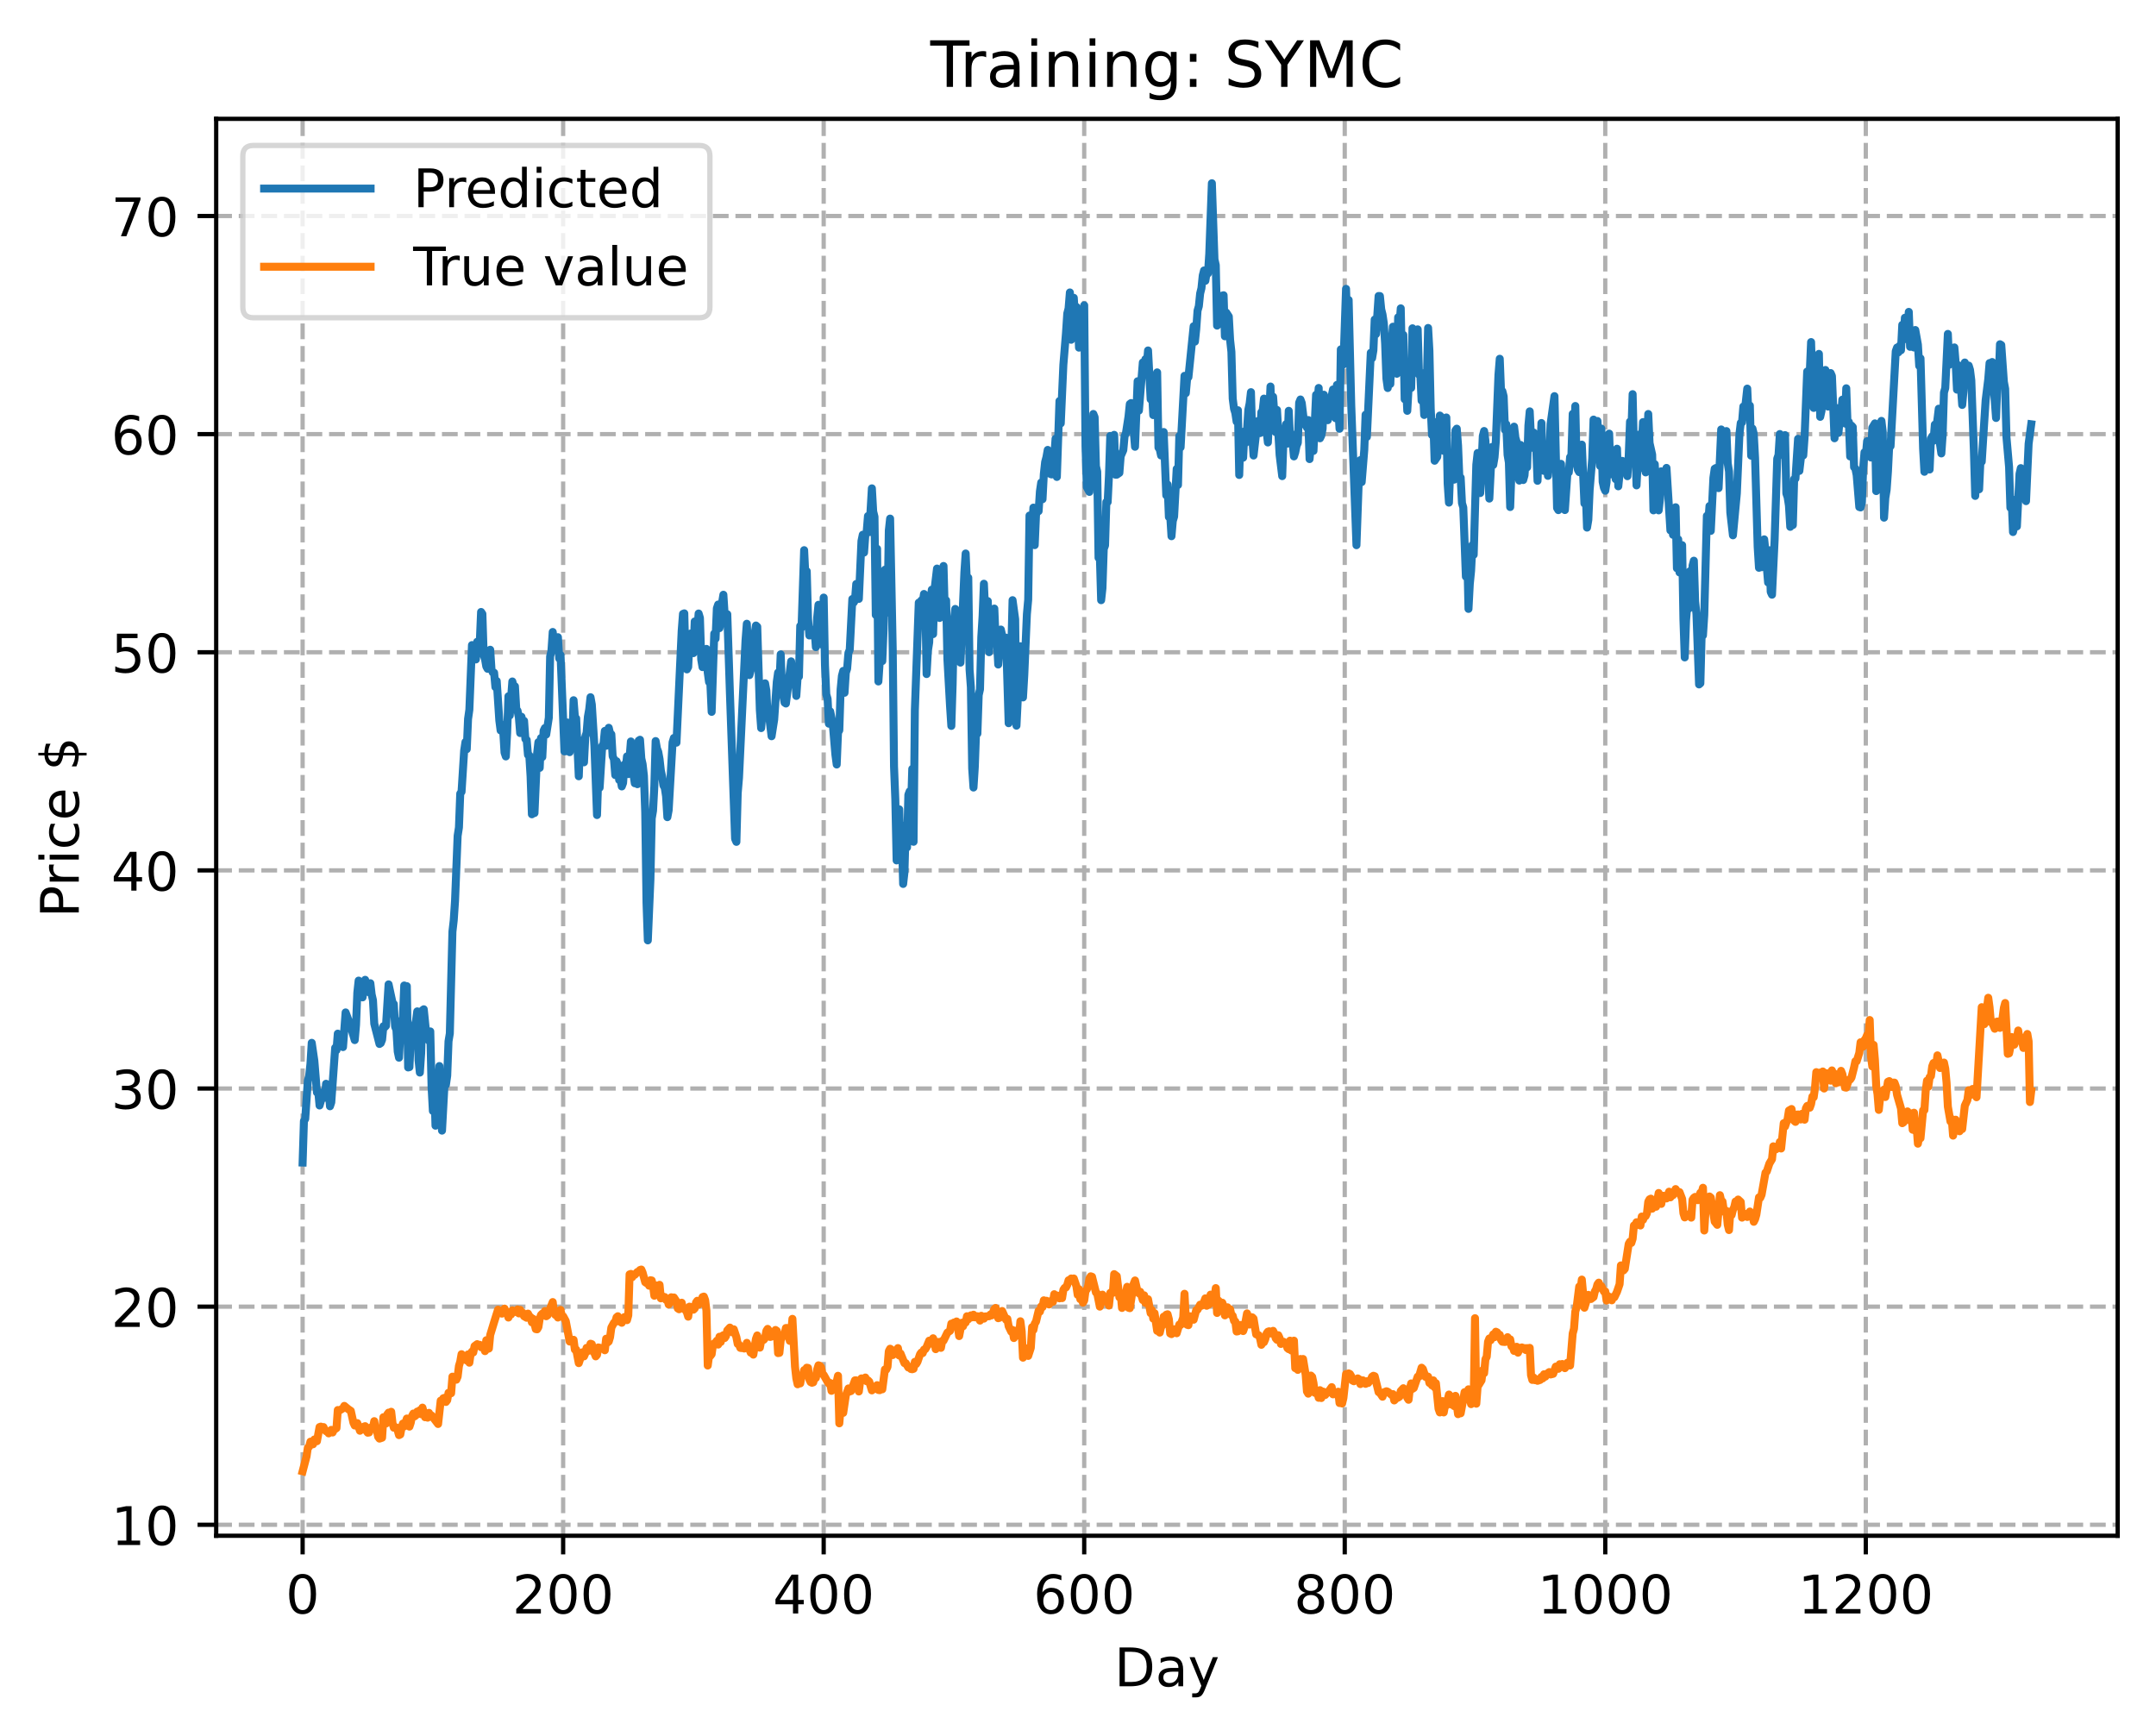 <?xml version="1.0" encoding="utf-8" standalone="no"?>
<!DOCTYPE svg PUBLIC "-//W3C//DTD SVG 1.1//EN"
  "http://www.w3.org/Graphics/SVG/1.1/DTD/svg11.dtd">
<!-- Created with matplotlib (https://matplotlib.org/) -->
<svg height="325.986pt" version="1.1" viewBox="0 0 404.923 325.986" width="404.923pt" xmlns="http://www.w3.org/2000/svg" xmlns:xlink="http://www.w3.org/1999/xlink">
 <defs>
  <style type="text/css">
*{stroke-linecap:butt;stroke-linejoin:round;}
  </style>
 </defs>
 <g id="figure_1">
  <g id="patch_1">
   <path d="M 0 325.986 
L 404.923 325.986 
L 404.923 0 
L 0 0 
z
" style="fill:#ffffff;"/>
  </g>
  <g id="axes_1">
   <g id="patch_2">
    <path d="M 40.603 288.43 
L 397.723 288.43 
L 397.723 22.318 
L 40.603 22.318 
z
" style="fill:#ffffff;"/>
   </g>
   <g id="matplotlib.axis_1">
    <g id="xtick_1">
     <g id="line2d_1">
      <path clip-path="url(#pcb17a5a7c6)" d="M 56.836 288.43 
L 56.836 22.318 
" style="fill:none;stroke:#b0b0b0;stroke-dasharray:2.96,1.28;stroke-dashoffset:0;stroke-width:0.8;"/>
     </g>
     <g id="line2d_2">
      <defs>
       <path d="M 0 0 
L 0 3.5 
" id="ma7f2895703" style="stroke:#000000;stroke-width:0.8;"/>
      </defs>
      <g>
       <use style="stroke:#000000;stroke-width:0.8;" x="56.836" xlink:href="#ma7f2895703" y="288.43"/>
      </g>
     </g>
     <g id="text_1">
      <!-- 0 -->
      <defs>
       <path d="M 31.781 66.406 
Q 24.172 66.406 20.328 58.906 
Q 16.5 51.422 16.5 36.375 
Q 16.5 21.391 20.328 13.891 
Q 24.172 6.391 31.781 6.391 
Q 39.453 6.391 43.281 13.891 
Q 47.125 21.391 47.125 36.375 
Q 47.125 51.422 43.281 58.906 
Q 39.453 66.406 31.781 66.406 
z
M 31.781 74.219 
Q 44.047 74.219 50.516 64.516 
Q 56.984 54.828 56.984 36.375 
Q 56.984 17.969 50.516 8.266 
Q 44.047 -1.422 31.781 -1.422 
Q 19.531 -1.422 13.062 8.266 
Q 6.594 17.969 6.594 36.375 
Q 6.594 54.828 13.062 64.516 
Q 19.531 74.219 31.781 74.219 
z
" id="DejaVuSans-48"/>
      </defs>
      <g transform="translate(53.655 303.029)scale(0.1 -0.1)">
       <use xlink:href="#DejaVuSans-48"/>
      </g>
     </g>
    </g>
    <g id="xtick_2">
     <g id="line2d_3">
      <path clip-path="url(#pcb17a5a7c6)" d="M 105.766 288.43 
L 105.766 22.318 
" style="fill:none;stroke:#b0b0b0;stroke-dasharray:2.96,1.28;stroke-dashoffset:0;stroke-width:0.8;"/>
     </g>
     <g id="line2d_4">
      <g>
       <use style="stroke:#000000;stroke-width:0.8;" x="105.766" xlink:href="#ma7f2895703" y="288.43"/>
      </g>
     </g>
     <g id="text_2">
      <!-- 200 -->
      <defs>
       <path d="M 19.188 8.297 
L 53.609 8.297 
L 53.609 0 
L 7.328 0 
L 7.328 8.297 
Q 12.938 14.109 22.625 23.891 
Q 32.328 33.688 34.812 36.531 
Q 39.547 41.844 41.422 45.531 
Q 43.312 49.219 43.312 52.781 
Q 43.312 58.594 39.234 62.25 
Q 35.156 65.922 28.609 65.922 
Q 23.969 65.922 18.812 64.312 
Q 13.672 62.703 7.812 59.422 
L 7.812 69.391 
Q 13.766 71.781 18.938 73 
Q 24.125 74.219 28.422 74.219 
Q 39.75 74.219 46.484 68.547 
Q 53.219 62.891 53.219 53.422 
Q 53.219 48.922 51.531 44.891 
Q 49.859 40.875 45.406 35.406 
Q 44.188 33.984 37.641 27.219 
Q 31.109 20.453 19.188 8.297 
z
" id="DejaVuSans-50"/>
      </defs>
      <g transform="translate(96.223 303.029)scale(0.1 -0.1)">
       <use xlink:href="#DejaVuSans-50"/>
       <use x="63.623" xlink:href="#DejaVuSans-48"/>
       <use x="127.246" xlink:href="#DejaVuSans-48"/>
      </g>
     </g>
    </g>
    <g id="xtick_3">
     <g id="line2d_5">
      <path clip-path="url(#pcb17a5a7c6)" d="M 154.697 288.43 
L 154.697 22.318 
" style="fill:none;stroke:#b0b0b0;stroke-dasharray:2.96,1.28;stroke-dashoffset:0;stroke-width:0.8;"/>
     </g>
     <g id="line2d_6">
      <g>
       <use style="stroke:#000000;stroke-width:0.8;" x="154.697" xlink:href="#ma7f2895703" y="288.43"/>
      </g>
     </g>
     <g id="text_3">
      <!-- 400 -->
      <defs>
       <path d="M 37.797 64.312 
L 12.891 25.391 
L 37.797 25.391 
z
M 35.203 72.906 
L 47.609 72.906 
L 47.609 25.391 
L 58.016 25.391 
L 58.016 17.188 
L 47.609 17.188 
L 47.609 0 
L 37.797 0 
L 37.797 17.188 
L 4.891 17.188 
L 4.891 26.703 
z
" id="DejaVuSans-52"/>
      </defs>
      <g transform="translate(145.153 303.029)scale(0.1 -0.1)">
       <use xlink:href="#DejaVuSans-52"/>
       <use x="63.623" xlink:href="#DejaVuSans-48"/>
       <use x="127.246" xlink:href="#DejaVuSans-48"/>
      </g>
     </g>
    </g>
    <g id="xtick_4">
     <g id="line2d_7">
      <path clip-path="url(#pcb17a5a7c6)" d="M 203.628 288.43 
L 203.628 22.318 
" style="fill:none;stroke:#b0b0b0;stroke-dasharray:2.96,1.28;stroke-dashoffset:0;stroke-width:0.8;"/>
     </g>
     <g id="line2d_8">
      <g>
       <use style="stroke:#000000;stroke-width:0.8;" x="203.628" xlink:href="#ma7f2895703" y="288.43"/>
      </g>
     </g>
     <g id="text_4">
      <!-- 600 -->
      <defs>
       <path d="M 33.016 40.375 
Q 26.375 40.375 22.484 35.828 
Q 18.609 31.297 18.609 23.391 
Q 18.609 15.531 22.484 10.953 
Q 26.375 6.391 33.016 6.391 
Q 39.656 6.391 43.531 10.953 
Q 47.406 15.531 47.406 23.391 
Q 47.406 31.297 43.531 35.828 
Q 39.656 40.375 33.016 40.375 
z
M 52.594 71.297 
L 52.594 62.312 
Q 48.875 64.062 45.094 64.984 
Q 41.312 65.922 37.594 65.922 
Q 27.828 65.922 22.672 59.328 
Q 17.531 52.734 16.797 39.406 
Q 19.672 43.656 24.016 45.922 
Q 28.375 48.188 33.594 48.188 
Q 44.578 48.188 50.953 41.516 
Q 57.328 34.859 57.328 23.391 
Q 57.328 12.156 50.688 5.359 
Q 44.047 -1.422 33.016 -1.422 
Q 20.359 -1.422 13.672 8.266 
Q 6.984 17.969 6.984 36.375 
Q 6.984 53.656 15.188 63.938 
Q 23.391 74.219 37.203 74.219 
Q 40.922 74.219 44.703 73.484 
Q 48.484 72.75 52.594 71.297 
z
" id="DejaVuSans-54"/>
      </defs>
      <g transform="translate(194.084 303.029)scale(0.1 -0.1)">
       <use xlink:href="#DejaVuSans-54"/>
       <use x="63.623" xlink:href="#DejaVuSans-48"/>
       <use x="127.246" xlink:href="#DejaVuSans-48"/>
      </g>
     </g>
    </g>
    <g id="xtick_5">
     <g id="line2d_9">
      <path clip-path="url(#pcb17a5a7c6)" d="M 252.558 288.43 
L 252.558 22.318 
" style="fill:none;stroke:#b0b0b0;stroke-dasharray:2.96,1.28;stroke-dashoffset:0;stroke-width:0.8;"/>
     </g>
     <g id="line2d_10">
      <g>
       <use style="stroke:#000000;stroke-width:0.8;" x="252.558" xlink:href="#ma7f2895703" y="288.43"/>
      </g>
     </g>
     <g id="text_5">
      <!-- 800 -->
      <defs>
       <path d="M 31.781 34.625 
Q 24.75 34.625 20.719 30.859 
Q 16.703 27.094 16.703 20.516 
Q 16.703 13.922 20.719 10.156 
Q 24.75 6.391 31.781 6.391 
Q 38.812 6.391 42.859 10.172 
Q 46.922 13.969 46.922 20.516 
Q 46.922 27.094 42.891 30.859 
Q 38.875 34.625 31.781 34.625 
z
M 21.922 38.812 
Q 15.578 40.375 12.031 44.719 
Q 8.5 49.078 8.5 55.328 
Q 8.5 64.062 14.719 69.141 
Q 20.953 74.219 31.781 74.219 
Q 42.672 74.219 48.875 69.141 
Q 55.078 64.062 55.078 55.328 
Q 55.078 49.078 51.531 44.719 
Q 48 40.375 41.703 38.812 
Q 48.828 37.156 52.797 32.312 
Q 56.781 27.484 56.781 20.516 
Q 56.781 9.906 50.312 4.234 
Q 43.844 -1.422 31.781 -1.422 
Q 19.734 -1.422 13.25 4.234 
Q 6.781 9.906 6.781 20.516 
Q 6.781 27.484 10.781 32.312 
Q 14.797 37.156 21.922 38.812 
z
M 18.312 54.391 
Q 18.312 48.734 21.844 45.562 
Q 25.391 42.391 31.781 42.391 
Q 38.141 42.391 41.719 45.562 
Q 45.312 48.734 45.312 54.391 
Q 45.312 60.062 41.719 63.234 
Q 38.141 66.406 31.781 66.406 
Q 25.391 66.406 21.844 63.234 
Q 18.312 60.062 18.312 54.391 
z
" id="DejaVuSans-56"/>
      </defs>
      <g transform="translate(243.015 303.029)scale(0.1 -0.1)">
       <use xlink:href="#DejaVuSans-56"/>
       <use x="63.623" xlink:href="#DejaVuSans-48"/>
       <use x="127.246" xlink:href="#DejaVuSans-48"/>
      </g>
     </g>
    </g>
    <g id="xtick_6">
     <g id="line2d_11">
      <path clip-path="url(#pcb17a5a7c6)" d="M 301.489 288.43 
L 301.489 22.318 
" style="fill:none;stroke:#b0b0b0;stroke-dasharray:2.96,1.28;stroke-dashoffset:0;stroke-width:0.8;"/>
     </g>
     <g id="line2d_12">
      <g>
       <use style="stroke:#000000;stroke-width:0.8;" x="301.489" xlink:href="#ma7f2895703" y="288.43"/>
      </g>
     </g>
     <g id="text_6">
      <!-- 1000 -->
      <defs>
       <path d="M 12.406 8.297 
L 28.516 8.297 
L 28.516 63.922 
L 10.984 60.406 
L 10.984 69.391 
L 28.422 72.906 
L 38.281 72.906 
L 38.281 8.297 
L 54.391 8.297 
L 54.391 0 
L 12.406 0 
z
" id="DejaVuSans-49"/>
      </defs>
      <g transform="translate(288.764 303.029)scale(0.1 -0.1)">
       <use xlink:href="#DejaVuSans-49"/>
       <use x="63.623" xlink:href="#DejaVuSans-48"/>
       <use x="127.246" xlink:href="#DejaVuSans-48"/>
       <use x="190.869" xlink:href="#DejaVuSans-48"/>
      </g>
     </g>
    </g>
    <g id="xtick_7">
     <g id="line2d_13">
      <path clip-path="url(#pcb17a5a7c6)" d="M 350.419 288.43 
L 350.419 22.318 
" style="fill:none;stroke:#b0b0b0;stroke-dasharray:2.96,1.28;stroke-dashoffset:0;stroke-width:0.8;"/>
     </g>
     <g id="line2d_14">
      <g>
       <use style="stroke:#000000;stroke-width:0.8;" x="350.419" xlink:href="#ma7f2895703" y="288.43"/>
      </g>
     </g>
     <g id="text_7">
      <!-- 1200 -->
      <g transform="translate(337.694 303.029)scale(0.1 -0.1)">
       <use xlink:href="#DejaVuSans-49"/>
       <use x="63.623" xlink:href="#DejaVuSans-50"/>
       <use x="127.246" xlink:href="#DejaVuSans-48"/>
       <use x="190.869" xlink:href="#DejaVuSans-48"/>
      </g>
     </g>
    </g>
    <g id="text_8">
     <!-- Day -->
     <defs>
      <path d="M 19.672 64.797 
L 19.672 8.109 
L 31.594 8.109 
Q 46.688 8.109 53.688 14.938 
Q 60.688 21.781 60.688 36.531 
Q 60.688 51.172 53.688 57.984 
Q 46.688 64.797 31.594 64.797 
z
M 9.812 72.906 
L 30.078 72.906 
Q 51.266 72.906 61.172 64.094 
Q 71.094 55.281 71.094 36.531 
Q 71.094 17.672 61.125 8.828 
Q 51.172 0 30.078 0 
L 9.812 0 
z
" id="DejaVuSans-68"/>
      <path d="M 34.281 27.484 
Q 23.391 27.484 19.188 25 
Q 14.984 22.516 14.984 16.5 
Q 14.984 11.719 18.141 8.906 
Q 21.297 6.109 26.703 6.109 
Q 34.188 6.109 38.703 11.406 
Q 43.219 16.703 43.219 25.484 
L 43.219 27.484 
z
M 52.203 31.203 
L 52.203 0 
L 43.219 0 
L 43.219 8.297 
Q 40.141 3.328 35.547 0.953 
Q 30.953 -1.422 24.312 -1.422 
Q 15.922 -1.422 10.953 3.297 
Q 6 8.016 6 15.922 
Q 6 25.141 12.172 29.828 
Q 18.359 34.516 30.609 34.516 
L 43.219 34.516 
L 43.219 35.406 
Q 43.219 41.609 39.141 45 
Q 35.062 48.391 27.688 48.391 
Q 23 48.391 18.547 47.266 
Q 14.109 46.141 10.016 43.891 
L 10.016 52.203 
Q 14.938 54.109 19.578 55.047 
Q 24.219 56 28.609 56 
Q 40.484 56 46.344 49.844 
Q 52.203 43.703 52.203 31.203 
z
" id="DejaVuSans-97"/>
      <path d="M 32.172 -5.078 
Q 28.375 -14.844 24.75 -17.812 
Q 21.141 -20.797 15.094 -20.797 
L 7.906 -20.797 
L 7.906 -13.281 
L 13.188 -13.281 
Q 16.891 -13.281 18.938 -11.516 
Q 21 -9.766 23.484 -3.219 
L 25.094 0.875 
L 2.984 54.688 
L 12.5 54.688 
L 29.594 11.922 
L 46.688 54.688 
L 56.203 54.688 
z
" id="DejaVuSans-121"/>
     </defs>
     <g transform="translate(209.29 316.707)scale(0.1 -0.1)">
      <use xlink:href="#DejaVuSans-68"/>
      <use x="77.002" xlink:href="#DejaVuSans-97"/>
      <use x="138.281" xlink:href="#DejaVuSans-121"/>
     </g>
    </g>
   </g>
   <g id="matplotlib.axis_2">
    <g id="ytick_1">
     <g id="line2d_15">
      <path clip-path="url(#pcb17a5a7c6)" d="M 40.603 286.371 
L 397.723 286.371 
" style="fill:none;stroke:#b0b0b0;stroke-dasharray:2.96,1.28;stroke-dashoffset:0;stroke-width:0.8;"/>
     </g>
     <g id="line2d_16">
      <defs>
       <path d="M 0 0 
L -3.5 0 
" id="mb194ec7664" style="stroke:#000000;stroke-width:0.8;"/>
      </defs>
      <g>
       <use style="stroke:#000000;stroke-width:0.8;" x="40.603" xlink:href="#mb194ec7664" y="286.371"/>
      </g>
     </g>
     <g id="text_9">
      <!-- 10 -->
      <g transform="translate(20.878 290.17)scale(0.1 -0.1)">
       <use xlink:href="#DejaVuSans-49"/>
       <use x="63.623" xlink:href="#DejaVuSans-48"/>
      </g>
     </g>
    </g>
    <g id="ytick_2">
     <g id="line2d_17">
      <path clip-path="url(#pcb17a5a7c6)" d="M 40.603 245.404 
L 397.723 245.404 
" style="fill:none;stroke:#b0b0b0;stroke-dasharray:2.96,1.28;stroke-dashoffset:0;stroke-width:0.8;"/>
     </g>
     <g id="line2d_18">
      <g>
       <use style="stroke:#000000;stroke-width:0.8;" x="40.603" xlink:href="#mb194ec7664" y="245.404"/>
      </g>
     </g>
     <g id="text_10">
      <!-- 20 -->
      <g transform="translate(20.878 249.203)scale(0.1 -0.1)">
       <use xlink:href="#DejaVuSans-50"/>
       <use x="63.623" xlink:href="#DejaVuSans-48"/>
      </g>
     </g>
    </g>
    <g id="ytick_3">
     <g id="line2d_19">
      <path clip-path="url(#pcb17a5a7c6)" d="M 40.603 204.437 
L 397.723 204.437 
" style="fill:none;stroke:#b0b0b0;stroke-dasharray:2.96,1.28;stroke-dashoffset:0;stroke-width:0.8;"/>
     </g>
     <g id="line2d_20">
      <g>
       <use style="stroke:#000000;stroke-width:0.8;" x="40.603" xlink:href="#mb194ec7664" y="204.437"/>
      </g>
     </g>
     <g id="text_11">
      <!-- 30 -->
      <defs>
       <path d="M 40.578 39.312 
Q 47.656 37.797 51.625 33 
Q 55.609 28.219 55.609 21.188 
Q 55.609 10.406 48.188 4.484 
Q 40.766 -1.422 27.094 -1.422 
Q 22.516 -1.422 17.656 -0.516 
Q 12.797 0.391 7.625 2.203 
L 7.625 11.719 
Q 11.719 9.328 16.594 8.109 
Q 21.484 6.891 26.812 6.891 
Q 36.078 6.891 40.938 10.547 
Q 45.797 14.203 45.797 21.188 
Q 45.797 27.641 41.281 31.266 
Q 36.766 34.906 28.719 34.906 
L 20.219 34.906 
L 20.219 43.016 
L 29.109 43.016 
Q 36.375 43.016 40.234 45.922 
Q 44.094 48.828 44.094 54.297 
Q 44.094 59.906 40.109 62.906 
Q 36.141 65.922 28.719 65.922 
Q 24.656 65.922 20.016 65.031 
Q 15.375 64.156 9.812 62.312 
L 9.812 71.094 
Q 15.438 72.656 20.344 73.438 
Q 25.25 74.219 29.594 74.219 
Q 40.828 74.219 47.359 69.109 
Q 53.906 64.016 53.906 55.328 
Q 53.906 49.266 50.438 45.094 
Q 46.969 40.922 40.578 39.312 
z
" id="DejaVuSans-51"/>
      </defs>
      <g transform="translate(20.878 208.236)scale(0.1 -0.1)">
       <use xlink:href="#DejaVuSans-51"/>
       <use x="63.623" xlink:href="#DejaVuSans-48"/>
      </g>
     </g>
    </g>
    <g id="ytick_4">
     <g id="line2d_21">
      <path clip-path="url(#pcb17a5a7c6)" d="M 40.603 163.469 
L 397.723 163.469 
" style="fill:none;stroke:#b0b0b0;stroke-dasharray:2.96,1.28;stroke-dashoffset:0;stroke-width:0.8;"/>
     </g>
     <g id="line2d_22">
      <g>
       <use style="stroke:#000000;stroke-width:0.8;" x="40.603" xlink:href="#mb194ec7664" y="163.469"/>
      </g>
     </g>
     <g id="text_12">
      <!-- 40 -->
      <g transform="translate(20.878 167.269)scale(0.1 -0.1)">
       <use xlink:href="#DejaVuSans-52"/>
       <use x="63.623" xlink:href="#DejaVuSans-48"/>
      </g>
     </g>
    </g>
    <g id="ytick_5">
     <g id="line2d_23">
      <path clip-path="url(#pcb17a5a7c6)" d="M 40.603 122.502 
L 397.723 122.502 
" style="fill:none;stroke:#b0b0b0;stroke-dasharray:2.96,1.28;stroke-dashoffset:0;stroke-width:0.8;"/>
     </g>
     <g id="line2d_24">
      <g>
       <use style="stroke:#000000;stroke-width:0.8;" x="40.603" xlink:href="#mb194ec7664" y="122.502"/>
      </g>
     </g>
     <g id="text_13">
      <!-- 50 -->
      <defs>
       <path d="M 10.797 72.906 
L 49.516 72.906 
L 49.516 64.594 
L 19.828 64.594 
L 19.828 46.734 
Q 21.969 47.469 24.109 47.828 
Q 26.266 48.188 28.422 48.188 
Q 40.625 48.188 47.75 41.5 
Q 54.891 34.812 54.891 23.391 
Q 54.891 11.625 47.562 5.094 
Q 40.234 -1.422 26.906 -1.422 
Q 22.312 -1.422 17.547 -0.641 
Q 12.797 0.141 7.719 1.703 
L 7.719 11.625 
Q 12.109 9.234 16.797 8.062 
Q 21.484 6.891 26.703 6.891 
Q 35.156 6.891 40.078 11.328 
Q 45.016 15.766 45.016 23.391 
Q 45.016 31 40.078 35.438 
Q 35.156 39.891 26.703 39.891 
Q 22.75 39.891 18.812 39.016 
Q 14.891 38.141 10.797 36.281 
z
" id="DejaVuSans-53"/>
      </defs>
      <g transform="translate(20.878 126.301)scale(0.1 -0.1)">
       <use xlink:href="#DejaVuSans-53"/>
       <use x="63.623" xlink:href="#DejaVuSans-48"/>
      </g>
     </g>
    </g>
    <g id="ytick_6">
     <g id="line2d_25">
      <path clip-path="url(#pcb17a5a7c6)" d="M 40.603 81.535 
L 397.723 81.535 
" style="fill:none;stroke:#b0b0b0;stroke-dasharray:2.96,1.28;stroke-dashoffset:0;stroke-width:0.8;"/>
     </g>
     <g id="line2d_26">
      <g>
       <use style="stroke:#000000;stroke-width:0.8;" x="40.603" xlink:href="#mb194ec7664" y="81.535"/>
      </g>
     </g>
     <g id="text_14">
      <!-- 60 -->
      <g transform="translate(20.878 85.334)scale(0.1 -0.1)">
       <use xlink:href="#DejaVuSans-54"/>
       <use x="63.623" xlink:href="#DejaVuSans-48"/>
      </g>
     </g>
    </g>
    <g id="ytick_7">
     <g id="line2d_27">
      <path clip-path="url(#pcb17a5a7c6)" d="M 40.603 40.568 
L 397.723 40.568 
" style="fill:none;stroke:#b0b0b0;stroke-dasharray:2.96,1.28;stroke-dashoffset:0;stroke-width:0.8;"/>
     </g>
     <g id="line2d_28">
      <g>
       <use style="stroke:#000000;stroke-width:0.8;" x="40.603" xlink:href="#mb194ec7664" y="40.568"/>
      </g>
     </g>
     <g id="text_15">
      <!-- 70 -->
      <defs>
       <path d="M 8.203 72.906 
L 55.078 72.906 
L 55.078 68.703 
L 28.609 0 
L 18.312 0 
L 43.219 64.594 
L 8.203 64.594 
z
" id="DejaVuSans-55"/>
      </defs>
      <g transform="translate(20.878 44.367)scale(0.1 -0.1)">
       <use xlink:href="#DejaVuSans-55"/>
       <use x="63.623" xlink:href="#DejaVuSans-48"/>
      </g>
     </g>
    </g>
    <g id="text_16">
     <!-- Price $ -->
     <defs>
      <path d="M 19.672 64.797 
L 19.672 37.406 
L 32.078 37.406 
Q 38.969 37.406 42.719 40.969 
Q 46.484 44.531 46.484 51.125 
Q 46.484 57.672 42.719 61.234 
Q 38.969 64.797 32.078 64.797 
z
M 9.812 72.906 
L 32.078 72.906 
Q 44.344 72.906 50.609 67.359 
Q 56.891 61.812 56.891 51.125 
Q 56.891 40.328 50.609 34.812 
Q 44.344 29.297 32.078 29.297 
L 19.672 29.297 
L 19.672 0 
L 9.812 0 
z
" id="DejaVuSans-80"/>
      <path d="M 41.109 46.297 
Q 39.594 47.172 37.812 47.578 
Q 36.031 48 33.891 48 
Q 26.266 48 22.188 43.047 
Q 18.109 38.094 18.109 28.812 
L 18.109 0 
L 9.078 0 
L 9.078 54.688 
L 18.109 54.688 
L 18.109 46.188 
Q 20.953 51.172 25.484 53.578 
Q 30.031 56 36.531 56 
Q 37.453 56 38.578 55.875 
Q 39.703 55.766 41.062 55.516 
z
" id="DejaVuSans-114"/>
      <path d="M 9.422 54.688 
L 18.406 54.688 
L 18.406 0 
L 9.422 0 
z
M 9.422 75.984 
L 18.406 75.984 
L 18.406 64.594 
L 9.422 64.594 
z
" id="DejaVuSans-105"/>
      <path d="M 48.781 52.594 
L 48.781 44.188 
Q 44.969 46.297 41.141 47.344 
Q 37.312 48.391 33.406 48.391 
Q 24.656 48.391 19.812 42.844 
Q 14.984 37.312 14.984 27.297 
Q 14.984 17.281 19.812 11.734 
Q 24.656 6.203 33.406 6.203 
Q 37.312 6.203 41.141 7.25 
Q 44.969 8.297 48.781 10.406 
L 48.781 2.094 
Q 45.016 0.344 40.984 -0.531 
Q 36.969 -1.422 32.422 -1.422 
Q 20.062 -1.422 12.781 6.344 
Q 5.516 14.109 5.516 27.297 
Q 5.516 40.672 12.859 48.328 
Q 20.219 56 33.016 56 
Q 37.156 56 41.109 55.141 
Q 45.062 54.297 48.781 52.594 
z
" id="DejaVuSans-99"/>
      <path d="M 56.203 29.594 
L 56.203 25.203 
L 14.891 25.203 
Q 15.484 15.922 20.484 11.062 
Q 25.484 6.203 34.422 6.203 
Q 39.594 6.203 44.453 7.469 
Q 49.312 8.734 54.109 11.281 
L 54.109 2.781 
Q 49.266 0.734 44.188 -0.344 
Q 39.109 -1.422 33.891 -1.422 
Q 20.797 -1.422 13.156 6.188 
Q 5.516 13.812 5.516 26.812 
Q 5.516 40.234 12.766 48.109 
Q 20.016 56 32.328 56 
Q 43.359 56 49.781 48.891 
Q 56.203 41.797 56.203 29.594 
z
M 47.219 32.234 
Q 47.125 39.594 43.094 43.984 
Q 39.062 48.391 32.422 48.391 
Q 24.906 48.391 20.391 44.141 
Q 15.875 39.891 15.188 32.172 
z
" id="DejaVuSans-101"/>
      <path id="DejaVuSans-32"/>
      <path d="M 33.797 -14.703 
L 28.906 -14.703 
L 28.859 0 
Q 23.734 0.094 18.609 1.188 
Q 13.484 2.297 8.297 4.5 
L 8.297 13.281 
Q 13.281 10.156 18.375 8.562 
Q 23.484 6.984 28.906 6.938 
L 28.906 29.203 
Q 18.109 30.953 13.203 35.156 
Q 8.297 39.359 8.297 46.688 
Q 8.297 54.641 13.625 59.219 
Q 18.953 63.812 28.906 64.5 
L 28.906 75.984 
L 33.797 75.984 
L 33.797 64.656 
Q 38.328 64.453 42.578 63.688 
Q 46.828 62.938 50.875 61.625 
L 50.875 53.078 
Q 46.828 55.125 42.547 56.25 
Q 38.281 57.375 33.797 57.562 
L 33.797 36.719 
Q 44.875 35.016 50.094 30.609 
Q 55.328 26.219 55.328 18.609 
Q 55.328 10.359 49.781 5.594 
Q 44.234 0.828 33.797 0.094 
z
M 28.906 37.594 
L 28.906 57.625 
Q 23.25 56.984 20.266 54.391 
Q 17.281 51.812 17.281 47.516 
Q 17.281 43.312 20.031 40.969 
Q 22.797 38.625 28.906 37.594 
z
M 33.797 28.219 
L 33.797 7.078 
Q 39.984 7.906 43.141 10.594 
Q 46.297 13.281 46.297 17.672 
Q 46.297 21.969 43.281 24.5 
Q 40.281 27.047 33.797 28.219 
z
" id="DejaVuSans-36"/>
     </defs>
     <g transform="translate(14.798 172.342)rotate(-90)scale(0.1 -0.1)">
      <use xlink:href="#DejaVuSans-80"/>
      <use x="58.553" xlink:href="#DejaVuSans-114"/>
      <use x="99.666" xlink:href="#DejaVuSans-105"/>
      <use x="127.449" xlink:href="#DejaVuSans-99"/>
      <use x="182.43" xlink:href="#DejaVuSans-101"/>
      <use x="243.953" xlink:href="#DejaVuSans-32"/>
      <use x="275.74" xlink:href="#DejaVuSans-36"/>
     </g>
    </g>
   </g>
   <g id="line2d_29">
    <path clip-path="url(#pcb17a5a7c6)" d="M 56.836 218.343 
L 57.081 210.566 
L 57.325 210.14 
L 57.814 202.957 
L 58.059 202.106 
L 58.304 199.841 
L 58.548 195.856 
L 59.038 199.222 
L 59.527 205.181 
L 59.772 205.015 
L 60.016 207.626 
L 60.261 206.784 
L 60.506 205.178 
L 60.995 206.173 
L 61.24 203.546 
L 61.729 204.703 
L 61.974 207.773 
L 62.218 207.03 
L 62.952 196.79 
L 63.197 197.239 
L 63.441 194.133 
L 63.686 195.487 
L 63.931 195.523 
L 64.42 196.658 
L 64.909 190.146 
L 65.888 192.826 
L 66.622 195.344 
L 66.867 192.5 
L 67.111 186.442 
L 67.356 184.171 
L 67.601 184.871 
L 68.09 187.32 
L 68.579 184.022 
L 68.824 185.358 
L 69.069 185.755 
L 69.313 186.368 
L 69.558 184.663 
L 69.802 186.778 
L 70.047 187.855 
L 70.292 192.264 
L 71.27 196.071 
L 71.515 195.907 
L 71.76 195.28 
L 72.004 192.747 
L 72.249 192.924 
L 72.494 192.67 
L 72.983 184.878 
L 73.717 188.307 
L 73.962 188.574 
L 74.206 192.827 
L 74.451 193.42 
L 74.696 197.497 
L 74.94 198.65 
L 75.185 193.968 
L 75.429 191.68 
L 75.674 191.183 
L 75.919 185.087 
L 76.163 186.319 
L 76.408 185.212 
L 76.653 200.479 
L 76.897 200.417 
L 77.142 195.137 
L 77.387 193.67 
L 77.631 193.361 
L 78.121 191.782 
L 78.365 189.946 
L 78.61 199.131 
L 78.855 201.442 
L 79.099 197.827 
L 79.344 189.75 
L 79.589 189.556 
L 80.078 194.375 
L 80.323 195.148 
L 80.567 195.476 
L 80.812 193.71 
L 81.056 204.165 
L 81.301 208.658 
L 81.546 203.317 
L 81.79 211.419 
L 82.524 200.215 
L 82.769 208.869 
L 83.014 212.346 
L 83.503 203.324 
L 83.748 203.739 
L 83.992 202.036 
L 84.237 195.568 
L 84.482 194.103 
L 84.971 174.984 
L 85.216 172.843 
L 85.46 169.212 
L 85.95 156.982 
L 86.194 155.41 
L 86.439 149.054 
L 86.684 148.708 
L 87.173 140.987 
L 87.417 139.36 
L 87.662 140.704 
L 87.907 135.024 
L 88.151 133.303 
L 88.641 121.154 
L 88.885 121.716 
L 89.13 123.115 
L 89.375 123.851 
L 89.619 120.534 
L 89.864 121.973 
L 90.109 120.611 
L 90.353 114.937 
L 90.598 115.303 
L 90.843 123.069 
L 91.087 123.764 
L 91.332 125.173 
L 91.577 125.609 
L 92.066 122.031 
L 92.311 125.762 
L 92.555 126.304 
L 92.8 126.348 
L 93.044 129.05 
L 93.289 127.899 
L 93.778 135.327 
L 94.023 137.193 
L 94.268 136.106 
L 94.512 137.328 
L 94.757 141.341 
L 95.002 142.068 
L 95.246 137.66 
L 95.491 130.77 
L 95.736 134.381 
L 96.225 127.989 
L 96.47 128.922 
L 96.714 128.894 
L 96.959 133.148 
L 97.204 133.498 
L 97.448 134.736 
L 97.693 137.679 
L 97.938 134.615 
L 98.182 135.881 
L 98.427 135.391 
L 98.672 138.795 
L 98.916 138.955 
L 99.161 141.781 
L 99.405 141.867 
L 99.65 145.821 
L 99.895 152.933 
L 100.139 152.219 
L 100.384 152.706 
L 100.873 141.546 
L 101.118 139.383 
L 101.363 144.215 
L 101.607 138.613 
L 101.852 142.179 
L 102.097 137.243 
L 102.341 136.734 
L 102.586 137.954 
L 103.075 134.795 
L 103.32 123.293 
L 103.565 122.275 
L 103.809 118.692 
L 104.054 120.831 
L 104.299 119.718 
L 104.543 120.606 
L 104.788 119.674 
L 105.032 123.679 
L 105.277 123.018 
L 106.011 141.118 
L 106.256 141.093 
L 106.5 135.687 
L 106.745 140.702 
L 106.99 141.264 
L 107.234 138.849 
L 107.479 139.063 
L 107.724 131.511 
L 107.968 134.64 
L 108.213 134.924 
L 108.702 145.795 
L 108.947 139.07 
L 109.192 142.124 
L 109.436 140.604 
L 109.681 143.172 
L 109.926 138.379 
L 110.17 137.615 
L 110.415 134.595 
L 110.66 133.211 
L 110.904 130.945 
L 111.149 132.314 
L 111.638 140.123 
L 112.127 153.077 
L 112.372 145.379 
L 112.617 147.943 
L 113.106 140.101 
L 113.351 139.687 
L 113.595 137.271 
L 113.84 140.064 
L 114.085 139.712 
L 114.329 136.687 
L 114.574 137.726 
L 114.819 137.909 
L 115.063 142.044 
L 115.308 142.576 
L 115.553 145.573 
L 115.797 142.962 
L 116.042 143.676 
L 116.287 146.484 
L 116.531 146.298 
L 116.776 147.702 
L 117.02 147.047 
L 117.265 143.586 
L 117.51 144.449 
L 117.754 142.061 
L 117.999 145.381 
L 118.488 139.256 
L 118.978 145.476 
L 119.222 147.111 
L 119.467 146.853 
L 119.712 147.28 
L 119.956 139.097 
L 120.201 138.935 
L 120.446 142.445 
L 120.69 143.518 
L 120.935 145.688 
L 121.18 152.56 
L 121.424 169.513 
L 121.669 176.616 
L 122.158 165.134 
L 122.403 153.706 
L 122.648 152.261 
L 122.892 147.683 
L 123.137 139.182 
L 123.381 140.571 
L 123.626 141.212 
L 123.871 142.552 
L 124.115 144.725 
L 124.36 145.847 
L 124.605 147.529 
L 124.849 147.939 
L 125.094 149.529 
L 125.339 153.474 
L 125.583 152.168 
L 126.317 139.412 
L 126.562 138.599 
L 126.807 138.894 
L 127.051 139.484 
L 128.03 118.476 
L 128.275 115.293 
L 128.519 115.197 
L 128.764 125.012 
L 129.008 125.721 
L 129.253 125.27 
L 129.498 120.262 
L 129.742 118.979 
L 129.987 122.432 
L 130.232 122.667 
L 130.476 116.718 
L 130.721 121.504 
L 131.21 115.225 
L 131.455 116.049 
L 131.7 123.868 
L 131.944 125.295 
L 132.189 122.638 
L 132.434 123.434 
L 132.678 121.874 
L 132.923 126.316 
L 133.168 128.101 
L 133.412 128.327 
L 133.657 133.697 
L 134.146 119.006 
L 134.391 119.964 
L 134.636 114.242 
L 134.88 113.537 
L 135.125 117.973 
L 135.369 116.591 
L 135.614 113.182 
L 135.859 111.699 
L 136.103 115.514 
L 136.348 115.677 
L 136.593 115.358 
L 137.082 130.037 
L 138.061 157.55 
L 138.305 158.114 
L 138.55 148.959 
L 138.795 146.057 
L 140.018 120.289 
L 140.263 117.147 
L 140.752 126.799 
L 141.241 124.975 
L 141.486 120.638 
L 141.975 117.482 
L 142.22 117.7 
L 142.709 133.375 
L 142.954 136.745 
L 143.688 128.339 
L 143.932 129.701 
L 144.177 134.816 
L 144.422 134.245 
L 144.911 138.276 
L 145.4 135.158 
L 145.89 128.063 
L 146.134 126.325 
L 146.379 128.591 
L 146.624 122.889 
L 146.868 129.369 
L 147.357 131.957 
L 147.602 132.129 
L 148.336 126.293 
L 148.581 124.212 
L 148.825 126.927 
L 149.07 126.25 
L 149.315 126.242 
L 149.559 130.704 
L 149.804 127.171 
L 150.049 127.08 
L 150.293 117.562 
L 150.538 117.889 
L 151.027 103.328 
L 151.272 108.389 
L 151.517 107.28 
L 151.761 116.226 
L 152.006 119.352 
L 152.251 118.637 
L 152.495 118.469 
L 152.74 119.457 
L 152.984 118.216 
L 153.229 121.541 
L 153.474 116 
L 153.718 113.59 
L 153.963 114.982 
L 154.452 121.104 
L 154.697 112.233 
L 154.942 124.95 
L 155.186 130.406 
L 155.431 131.266 
L 155.676 135.918 
L 155.92 133.612 
L 156.41 136.013 
L 156.899 141.757 
L 157.144 143.587 
L 157.388 137.595 
L 157.633 137.157 
L 157.878 129.472 
L 158.122 126.938 
L 158.367 126.005 
L 158.612 130.113 
L 158.856 126.345 
L 159.101 125.594 
L 159.345 122.621 
L 159.59 122.048 
L 160.079 112.504 
L 160.324 113.182 
L 160.569 112.762 
L 160.813 109.677 
L 161.303 112.484 
L 161.792 101.622 
L 162.037 100.431 
L 162.281 103.779 
L 162.526 100.378 
L 162.771 99.909 
L 163.015 96.913 
L 163.26 99.942 
L 163.749 91.718 
L 163.994 96.062 
L 164.239 97.06 
L 164.483 115.503 
L 164.728 103.065 
L 164.972 127.987 
L 165.462 120.582 
L 165.706 124.161 
L 165.951 118.178 
L 166.196 107.001 
L 166.685 115.043 
L 166.93 99.627 
L 167.174 97.398 
L 167.664 121.947 
L 167.908 143.96 
L 168.153 150.152 
L 168.398 161.601 
L 168.642 152.792 
L 168.887 151.997 
L 169.132 160.776 
L 169.376 156.838 
L 169.621 166.016 
L 169.866 163.852 
L 170.11 154.986 
L 170.355 159.155 
L 170.6 149.277 
L 170.844 148.625 
L 171.089 152.271 
L 171.333 144.416 
L 171.578 158.099 
L 171.823 133.341 
L 172.557 113.187 
L 172.801 117.268 
L 173.046 112.76 
L 173.291 113.209 
L 173.535 111.555 
L 173.78 112.761 
L 174.025 126.597 
L 174.269 122.226 
L 174.514 120.638 
L 174.759 112.61 
L 175.003 110.75 
L 175.248 119.095 
L 175.493 110.901 
L 175.982 106.784 
L 176.227 107.95 
L 176.471 116.062 
L 176.96 110.727 
L 177.205 106.299 
L 177.45 115.371 
L 177.694 112.748 
L 177.939 123.853 
L 178.428 132.587 
L 178.673 136.339 
L 178.918 128.472 
L 179.162 116.673 
L 179.407 114.367 
L 180.386 124.45 
L 181.12 107.523 
L 181.364 103.953 
L 181.609 109.836 
L 181.854 108.501 
L 182.098 125.765 
L 182.343 129.088 
L 182.588 144.312 
L 182.832 147.907 
L 183.077 144.089 
L 183.321 137.339 
L 183.566 137.784 
L 183.811 130.544 
L 184.055 129.465 
L 184.3 119.657 
L 184.545 115.701 
L 184.789 109.634 
L 185.034 115.049 
L 185.279 112.814 
L 185.523 112.893 
L 185.768 122.491 
L 186.013 114.875 
L 186.257 120.416 
L 186.747 114.297 
L 186.991 120.244 
L 187.236 120.227 
L 187.481 124.809 
L 187.97 118.236 
L 188.215 119.306 
L 188.459 122.87 
L 188.704 120.12 
L 188.948 119.765 
L 189.438 135.829 
L 189.682 123.715 
L 189.927 122.273 
L 190.172 112.719 
L 190.661 116.293 
L 190.906 136.289 
L 191.64 121.369 
L 192.129 130.985 
L 192.374 126.77 
L 192.863 115.356 
L 193.108 112.629 
L 193.352 96.825 
L 193.597 101.753 
L 193.842 99.23 
L 194.086 95.337 
L 194.331 102.384 
L 194.575 96.742 
L 194.82 95.696 
L 195.065 96.003 
L 195.309 92.28 
L 195.554 90.623 
L 195.799 93.759 
L 196.043 89.038 
L 196.288 86.784 
L 196.533 85.869 
L 196.777 84.499 
L 197.022 88.151 
L 197.267 89.017 
L 197.511 89.105 
L 197.756 86.738 
L 198.001 85.755 
L 198.245 82.39 
L 198.49 89.577 
L 198.979 75.315 
L 199.224 79.514 
L 199.713 68.52 
L 200.203 62.58 
L 200.447 58.874 
L 200.692 57.935 
L 200.936 54.926 
L 201.181 63.813 
L 201.426 58.239 
L 201.67 55.931 
L 201.915 59.767 
L 202.16 57.633 
L 202.404 59.053 
L 202.649 65.294 
L 202.894 59.193 
L 203.138 59.484 
L 203.383 60.316 
L 203.628 57.34 
L 203.872 83.725 
L 204.117 91.476 
L 204.606 92.386 
L 205.34 77.747 
L 205.585 78.355 
L 205.83 87.559 
L 206.074 88.596 
L 206.319 104.759 
L 206.563 104.325 
L 206.808 112.723 
L 207.053 110.483 
L 207.297 103.098 
L 207.542 102.435 
L 207.787 94.285 
L 208.031 94.297 
L 208.276 89.371 
L 208.521 81.876 
L 208.765 82.997 
L 209.255 81.669 
L 209.499 89.153 
L 209.744 89.149 
L 210.233 88.81 
L 210.478 85.673 
L 210.967 84.554 
L 211.212 81.906 
L 211.457 81.401 
L 211.946 78.248 
L 212.191 75.879 
L 212.435 75.697 
L 212.68 80.532 
L 212.924 80.946 
L 213.169 83.908 
L 213.658 71.603 
L 213.903 77.117 
L 214.637 68.068 
L 214.882 68.95 
L 215.126 67.448 
L 215.371 68.635 
L 215.616 65.82 
L 216.105 74.991 
L 216.35 73.341 
L 216.594 77.961 
L 216.839 73.093 
L 217.084 72.61 
L 217.328 69.939 
L 217.573 84.057 
L 217.818 84.391 
L 218.062 85.546 
L 218.551 81.136 
L 219.041 93.026 
L 219.285 91.002 
L 219.53 97.104 
L 219.775 96.741 
L 220.019 100.71 
L 220.264 97.837 
L 220.509 97.031 
L 220.998 88.06 
L 221.243 91.092 
L 221.487 81.903 
L 221.732 84.02 
L 222.466 70.587 
L 222.711 73.85 
L 222.955 71.123 
L 223.2 70.838 
L 224.179 61.271 
L 224.423 64.161 
L 224.668 61.81 
L 224.912 58.351 
L 225.157 57.505 
L 225.402 55.112 
L 225.646 54.141 
L 225.891 51.741 
L 226.136 50.795 
L 226.38 52.739 
L 226.625 51.152 
L 226.87 51.359 
L 227.114 47.666 
L 227.604 34.414 
L 228.093 48.722 
L 228.338 49.788 
L 228.582 61.155 
L 228.827 59.724 
L 229.072 60.806 
L 229.316 59.445 
L 229.561 55.518 
L 229.806 55.453 
L 230.05 63.158 
L 230.295 58.696 
L 230.784 59.446 
L 231.029 63.847 
L 231.273 66.075 
L 231.518 74.865 
L 231.763 76.764 
L 232.007 77.562 
L 232.252 79.189 
L 232.497 77.048 
L 232.741 89.206 
L 232.986 81.379 
L 233.475 85.966 
L 233.72 81.02 
L 233.965 83.155 
L 234.209 80.743 
L 234.454 76.946 
L 234.699 75.755 
L 234.943 73.651 
L 235.188 82.006 
L 235.433 85.553 
L 236.167 79.106 
L 236.411 79.414 
L 236.656 81.337 
L 236.9 77.415 
L 237.145 77.131 
L 237.39 74.866 
L 237.879 80.969 
L 238.124 83.102 
L 238.613 72.593 
L 238.858 79.911 
L 239.102 74.514 
L 239.592 81.165 
L 239.836 76.991 
L 240.326 85.446 
L 240.815 89.423 
L 241.06 82.138 
L 241.304 81.473 
L 241.549 79.66 
L 241.794 83.319 
L 242.038 77.155 
L 242.283 82.222 
L 242.527 81.465 
L 242.772 83.115 
L 243.017 85.719 
L 243.261 84.96 
L 243.506 83.735 
L 243.751 83.157 
L 243.995 75.617 
L 244.24 75.027 
L 244.485 75.689 
L 244.974 79.746 
L 245.219 79.235 
L 245.463 80.316 
L 245.708 78.888 
L 245.953 86.221 
L 246.197 83.492 
L 246.442 82.161 
L 246.687 84.687 
L 247.176 74.15 
L 247.421 75.768 
L 247.665 72.865 
L 247.91 82.317 
L 248.155 81.817 
L 248.399 80.557 
L 248.644 74.135 
L 249.133 78.239 
L 249.378 78.915 
L 249.622 77.967 
L 249.867 77.628 
L 250.112 74.314 
L 250.356 73.147 
L 250.846 78.549 
L 251.09 72.291 
L 251.58 80.532 
L 251.824 65.62 
L 252.069 65.529 
L 252.314 68.455 
L 252.803 54.251 
L 253.048 61.521 
L 253.292 56.336 
L 253.782 76.144 
L 254.76 102.394 
L 255.249 88.628 
L 255.494 86.411 
L 255.739 90.543 
L 256.228 84.483 
L 256.473 77.884 
L 256.717 82.061 
L 257.451 66.249 
L 257.696 67.275 
L 257.941 65.785 
L 258.185 60.011 
L 258.43 62.753 
L 258.919 55.593 
L 259.164 55.604 
L 259.409 58.086 
L 259.653 59.07 
L 259.898 60.725 
L 260.143 64.53 
L 260.387 71.103 
L 260.632 72.876 
L 260.876 70.501 
L 261.121 72.119 
L 261.366 64.764 
L 261.61 61.359 
L 261.855 61.989 
L 262.1 67.727 
L 262.344 70.198 
L 262.589 59.593 
L 262.834 61.148 
L 263.078 57.911 
L 263.323 69.489 
L 263.568 62.898 
L 263.812 74.979 
L 264.057 72.027 
L 264.302 77.161 
L 264.791 68.574 
L 265.036 72.861 
L 265.28 61.658 
L 265.525 66.07 
L 265.77 66.465 
L 266.014 62.462 
L 266.259 61.86 
L 266.503 70.372 
L 266.748 70.298 
L 266.993 75.25 
L 267.237 73.062 
L 267.482 77.936 
L 267.727 69.93 
L 267.971 72.117 
L 268.216 61.594 
L 268.461 65.874 
L 268.705 76.725 
L 268.95 81.704 
L 269.195 79.177 
L 269.439 86.533 
L 269.929 85.807 
L 270.173 83.31 
L 270.418 78.045 
L 270.663 78.285 
L 270.907 80.77 
L 271.152 84.68 
L 271.641 78.408 
L 271.886 90.796 
L 272.131 94.4 
L 272.375 87.923 
L 272.62 88.036 
L 272.864 86.894 
L 273.109 90.085 
L 273.354 80.831 
L 273.598 80.511 
L 273.843 83.704 
L 274.088 89.76 
L 274.332 89.705 
L 274.577 94.492 
L 274.822 95.314 
L 275.311 108.302 
L 275.556 103.639 
L 275.8 114.358 
L 276.045 109.672 
L 276.29 107.19 
L 276.534 102.364 
L 276.779 104.192 
L 277.268 87.288 
L 277.513 85.08 
L 277.758 87.983 
L 278.002 92.604 
L 278.491 81.869 
L 278.736 80.948 
L 278.981 82.774 
L 279.225 88.226 
L 279.47 88.527 
L 279.715 93.642 
L 280.204 83.956 
L 280.449 87.327 
L 280.693 85.872 
L 280.938 82.812 
L 281.427 70.443 
L 281.672 67.382 
L 281.917 73.657 
L 282.161 73.467 
L 282.406 74.433 
L 282.651 80.752 
L 282.895 79.678 
L 283.14 85.418 
L 283.385 86.855 
L 283.629 95.226 
L 283.874 88.33 
L 284.363 80.129 
L 284.608 82.182 
L 284.852 83.012 
L 285.097 89.237 
L 285.342 90.265 
L 285.586 83.565 
L 285.831 85.504 
L 286.076 90.156 
L 286.32 89.277 
L 286.565 86.226 
L 286.81 87.773 
L 287.054 79.922 
L 287.299 77.258 
L 287.544 82.419 
L 287.788 83.838 
L 288.033 81.236 
L 288.278 84.343 
L 288.522 84.105 
L 288.767 90.303 
L 289.012 83.286 
L 289.256 85.773 
L 289.501 79.447 
L 289.746 87.86 
L 289.99 88.446 
L 290.235 85.515 
L 290.479 84.609 
L 290.724 89.375 
L 290.969 86.344 
L 291.213 79.656 
L 291.947 74.401 
L 292.437 95.407 
L 292.681 95.808 
L 292.926 92.769 
L 293.171 87.114 
L 293.415 92.638 
L 293.66 94.692 
L 293.905 95.794 
L 294.394 88.569 
L 294.639 88.72 
L 294.883 85.848 
L 295.128 85.545 
L 295.373 77.734 
L 295.617 82.589 
L 295.862 76.25 
L 296.106 86.944 
L 296.351 88.235 
L 296.596 88.67 
L 297.085 83.507 
L 297.574 94.556 
L 297.819 92.289 
L 298.064 99.09 
L 298.308 97.633 
L 298.553 92.033 
L 299.042 86.099 
L 299.287 78.805 
L 299.532 79.502 
L 299.776 81.294 
L 300.021 79.066 
L 300.51 87.505 
L 300.755 80.493 
L 301 90.495 
L 301.244 91.626 
L 301.489 92.169 
L 301.734 90.554 
L 301.978 82.152 
L 302.223 81.438 
L 302.467 89.099 
L 302.712 86.391 
L 302.957 87.196 
L 303.201 85.863 
L 303.446 89.996 
L 303.691 84.274 
L 303.935 91.336 
L 304.425 86.656 
L 304.669 86.554 
L 304.914 88.646 
L 305.159 87.573 
L 305.403 87.624 
L 305.648 89.434 
L 305.893 85.636 
L 306.137 79.187 
L 306.382 81.425 
L 306.627 74.028 
L 306.871 84.38 
L 307.116 82.886 
L 307.361 91.162 
L 307.85 81.62 
L 308.094 87.912 
L 308.584 79.271 
L 308.828 82.496 
L 309.073 88.723 
L 309.318 84.453 
L 309.562 77.755 
L 309.807 83.212 
L 310.296 85.388 
L 310.541 95.853 
L 310.786 87.178 
L 311.03 91.849 
L 311.275 89.473 
L 311.52 95.853 
L 311.764 93.691 
L 312.009 88.517 
L 312.254 90.249 
L 312.743 89.882 
L 312.988 87.88 
L 313.722 99.615 
L 313.966 96.629 
L 314.211 100.445 
L 314.455 96.145 
L 314.7 95.268 
L 314.945 106.732 
L 315.189 101.297 
L 315.434 107.515 
L 315.679 105.745 
L 315.923 102.384 
L 316.168 116.293 
L 316.413 123.471 
L 316.657 116.549 
L 316.902 113.565 
L 317.147 114.329 
L 317.391 107.278 
L 317.636 114.056 
L 317.881 106.235 
L 318.125 105.306 
L 318.37 112.938 
L 318.615 115.323 
L 319.104 128.544 
L 319.349 128.333 
L 319.593 119.059 
L 319.838 119.34 
L 320.082 115.511 
L 320.572 96.879 
L 320.816 98.169 
L 321.061 95.037 
L 321.306 99.709 
L 321.795 89.754 
L 322.04 88.035 
L 322.284 87.897 
L 322.774 91.674 
L 323.263 80.656 
L 323.508 83.233 
L 323.997 84.598 
L 324.242 80.96 
L 324.486 87.003 
L 324.731 88.534 
L 324.976 96.257 
L 325.465 100.539 
L 326.199 92.681 
L 326.688 81.532 
L 326.933 79.439 
L 327.177 79.338 
L 327.422 76.343 
L 327.667 77.442 
L 328.156 72.984 
L 328.401 78.406 
L 328.645 76.176 
L 328.89 85.584 
L 329.135 80.491 
L 329.379 81.507 
L 329.624 86.003 
L 330.113 102.709 
L 330.358 106.639 
L 330.603 106.107 
L 330.847 106.528 
L 331.092 102.392 
L 331.337 101.298 
L 331.581 103.604 
L 332.07 109.404 
L 332.315 103.345 
L 332.56 111.169 
L 332.804 111.693 
L 333.294 101.444 
L 333.783 86.148 
L 334.028 85.455 
L 334.272 81.514 
L 334.517 83.266 
L 334.762 83.548 
L 335.006 84.569 
L 335.251 81.718 
L 335.496 92.666 
L 335.74 93.369 
L 335.985 94.952 
L 336.23 98.948 
L 336.474 97.311 
L 336.719 98.612 
L 336.964 89.963 
L 337.208 89.89 
L 337.698 82.418 
L 337.942 88.444 
L 338.431 84.27 
L 338.676 85.529 
L 338.921 82.129 
L 339.41 69.778 
L 339.655 71.396 
L 339.899 69.878 
L 340.144 64.245 
L 340.389 72.44 
L 340.633 76.611 
L 340.878 69.48 
L 341.123 71.545 
L 341.367 72.507 
L 341.612 66.463 
L 341.857 78.289 
L 342.101 77.181 
L 342.346 73.481 
L 342.591 72.726 
L 342.835 69.487 
L 343.08 74.897 
L 343.325 76.358 
L 343.569 71.19 
L 343.814 70.062 
L 344.058 70.619 
L 344.548 82.314 
L 344.792 76.589 
L 345.282 81.308 
L 345.526 78.665 
L 345.771 78.33 
L 346.016 75.061 
L 346.26 76.811 
L 346.505 79.532 
L 346.75 72.925 
L 346.994 79.77 
L 347.239 79.247 
L 347.484 85.729 
L 347.728 79.926 
L 347.973 80.197 
L 348.218 87.738 
L 348.462 87.991 
L 348.707 89.236 
L 349.196 95.227 
L 349.441 95.302 
L 349.686 94.368 
L 349.93 87.832 
L 350.175 84.945 
L 350.419 85.647 
L 350.664 82.853 
L 350.909 85.66 
L 351.153 84.129 
L 351.398 85.929 
L 351.643 80.337 
L 352.132 79.516 
L 352.377 92.23 
L 352.621 91.53 
L 352.866 89.119 
L 353.111 85.336 
L 353.355 79.048 
L 353.6 81.176 
L 353.845 97.224 
L 354.089 93.496 
L 354.334 91.999 
L 354.579 88.563 
L 354.823 83.548 
L 355.068 83.796 
L 356.046 65.946 
L 356.291 65.272 
L 356.536 66.182 
L 356.78 64.928 
L 357.025 65.785 
L 357.27 61.004 
L 357.514 63.791 
L 357.759 59.678 
L 358.004 59.77 
L 358.248 61.649 
L 358.493 58.575 
L 358.738 65.137 
L 358.982 64.871 
L 359.227 65.155 
L 359.472 65.263 
L 359.716 61.981 
L 360.206 64.729 
L 360.45 68.724 
L 360.695 67.311 
L 361.184 84.281 
L 361.429 88.607 
L 361.674 86.018 
L 361.918 84.702 
L 362.407 88.181 
L 362.652 82.38 
L 362.897 81.929 
L 363.141 82.782 
L 363.386 79.74 
L 363.631 80.77 
L 364.12 76.756 
L 364.365 83.481 
L 364.609 85.161 
L 364.854 81.619 
L 365.099 73.723 
L 365.343 72.878 
L 365.833 62.714 
L 366.077 68.517 
L 366.322 67.962 
L 366.567 66.166 
L 366.811 67.768 
L 367.056 65.25 
L 367.301 68.251 
L 367.545 73.18 
L 367.79 68.594 
L 368.034 71.458 
L 368.279 72.7 
L 368.524 76.052 
L 368.768 73.414 
L 369.013 68.084 
L 369.502 70.249 
L 369.747 68.665 
L 369.992 69.466 
L 370.236 71.44 
L 370.726 84.825 
L 370.97 93.139 
L 371.215 88.652 
L 371.704 91.896 
L 371.949 86.511 
L 372.194 86.711 
L 372.683 78.937 
L 372.928 75.168 
L 373.417 71.217 
L 373.662 68.188 
L 373.906 68.492 
L 374.151 67.993 
L 374.64 75.315 
L 374.885 78.501 
L 375.129 72.072 
L 375.374 71.469 
L 375.619 64.653 
L 375.863 64.798 
L 376.353 71.717 
L 376.597 73.029 
L 376.842 82.143 
L 377.331 87.732 
L 377.576 95.361 
L 377.821 94.047 
L 378.065 99.924 
L 378.31 98.895 
L 378.555 93.841 
L 378.799 98.866 
L 379.289 89.008 
L 379.533 87.92 
L 380.022 92.912 
L 380.267 90.149 
L 380.512 94.121 
L 381.001 83.34 
L 381.49 79.683 
L 381.49 79.683 
" style="fill:none;stroke:#1f77b4;stroke-linecap:square;stroke-width:1.5;"/>
   </g>
   <g id="line2d_30">
    <path clip-path="url(#pcb17a5a7c6)" d="M 56.836 276.334 
L 57.57 273.548 
L 57.814 271.91 
L 58.059 271.705 
L 58.304 270.763 
L 58.548 270.926 
L 58.793 271.254 
L 59.038 270.353 
L 59.527 270.681 
L 60.016 268.018 
L 60.261 267.936 
L 60.506 268.386 
L 60.75 268.018 
L 60.995 268.55 
L 61.24 268.796 
L 61.484 268.878 
L 61.729 269.206 
L 62.218 268.55 
L 62.463 269.042 
L 62.708 268.55 
L 63.197 268.223 
L 63.441 264.822 
L 63.686 264.945 
L 64.42 264.495 
L 64.665 264.044 
L 65.399 264.658 
L 65.888 264.986 
L 66.377 267.198 
L 66.622 267.731 
L 66.867 267.731 
L 67.111 267.28 
L 67.601 268.714 
L 67.845 268.182 
L 68.09 268.264 
L 68.335 267.936 
L 68.579 267.854 
L 68.824 268.755 
L 69.069 269.083 
L 69.313 269.042 
L 69.558 268.141 
L 69.802 268.386 
L 70.047 268.1 
L 70.292 266.912 
L 70.536 268.468 
L 70.781 268.714 
L 71.026 269.861 
L 71.27 270.189 
L 71.76 270.025 
L 72.004 266.174 
L 72.494 267.362 
L 72.738 265.642 
L 72.983 265.314 
L 73.228 265.642 
L 73.472 265.15 
L 73.717 267.28 
L 73.962 268.141 
L 74.206 268.059 
L 74.451 268.1 
L 74.696 268.673 
L 74.94 269.534 
L 75.185 269.411 
L 75.429 268.059 
L 75.674 267.362 
L 75.919 267.895 
L 76.408 266.42 
L 76.653 266.994 
L 76.897 267.936 
L 77.142 267.198 
L 77.387 265.928 
L 77.631 265.478 
L 77.876 266.01 
L 78.121 265.806 
L 78.365 265.109 
L 78.61 265.15 
L 78.855 264.863 
L 79.099 265.601 
L 79.344 264.372 
L 79.833 266.174 
L 80.078 265.724 
L 80.323 266.256 
L 80.567 265.355 
L 80.812 265.969 
L 81.056 265.847 
L 82.28 267.444 
L 82.769 263.061 
L 83.014 263.307 
L 83.258 262.61 
L 83.503 262.528 
L 83.748 263.307 
L 83.992 262.979 
L 84.237 261.586 
L 84.726 261.668 
L 84.971 258.554 
L 85.216 259.046 
L 85.46 258.554 
L 85.705 259.128 
L 85.95 258.554 
L 86.194 256.547 
L 86.439 255.728 
L 86.684 254.335 
L 86.928 255.154 
L 87.173 255.072 
L 87.417 254.826 
L 87.662 255.523 
L 87.907 254.376 
L 88.151 255.932 
L 88.396 254.253 
L 88.641 253.843 
L 88.885 254.007 
L 89.13 252.819 
L 89.619 252.45 
L 89.864 252.737 
L 90.109 252.573 
L 90.353 253.024 
L 90.598 252.819 
L 90.843 252.942 
L 91.087 253.761 
L 91.332 251.713 
L 91.577 253.352 
L 91.821 253.27 
L 92.066 250.73 
L 92.8 248.313 
L 93.534 245.977 
L 94.023 246.592 
L 94.268 246.715 
L 94.512 246.387 
L 94.757 245.773 
L 95.002 246.387 
L 95.246 246.51 
L 95.491 247.452 
L 95.736 246.469 
L 95.98 246.879 
L 96.225 246.1 
L 96.47 246.346 
L 96.714 246.305 
L 96.959 246.428 
L 97.204 245.936 
L 97.448 246.674 
L 97.693 246.018 
L 97.938 246.715 
L 98.182 246.551 
L 98.427 247.206 
L 98.916 247.493 
L 99.161 246.715 
L 99.405 247.206 
L 99.65 247.37 
L 99.895 248.354 
L 100.139 247.698 
L 100.629 249.623 
L 100.873 249.664 
L 101.118 249.255 
L 101.363 247.657 
L 101.607 246.961 
L 101.852 246.715 
L 102.097 246.797 
L 102.341 246.223 
L 102.586 247.206 
L 102.831 247.043 
L 103.809 244.544 
L 104.054 246.551 
L 104.299 246.961 
L 104.543 247.043 
L 104.788 247.452 
L 105.032 246.469 
L 105.277 246.018 
L 105.522 247.206 
L 105.766 247.206 
L 106.256 248.108 
L 106.99 251.959 
L 107.234 251.795 
L 107.479 251.877 
L 107.724 251.631 
L 107.968 253.474 
L 108.213 253.474 
L 108.702 256.014 
L 108.947 255.277 
L 109.192 254.171 
L 109.436 253.966 
L 109.681 254.744 
L 109.926 254.171 
L 110.17 253.147 
L 110.415 253.597 
L 110.66 253.679 
L 110.904 252.368 
L 111.149 252.45 
L 111.393 253.515 
L 111.883 254.744 
L 112.127 254.458 
L 112.372 253.065 
L 113.351 253.311 
L 113.595 253.597 
L 113.84 251.426 
L 114.085 252.163 
L 114.329 251.959 
L 114.574 251.139 
L 114.819 249.337 
L 115.308 248.435 
L 115.553 248.272 
L 115.797 247.411 
L 116.042 247.206 
L 116.287 248.19 
L 116.531 248.108 
L 116.776 248.435 
L 117.265 247.37 
L 117.51 247.288 
L 117.754 247.944 
L 117.999 247.043 
L 118.244 239.341 
L 118.488 239.259 
L 118.733 239.873 
L 118.978 239.423 
L 119.222 239.423 
L 119.712 238.89 
L 119.956 238.89 
L 120.201 238.521 
L 120.446 238.439 
L 120.69 239.013 
L 121.18 240.816 
L 121.424 240.979 
L 121.669 240.734 
L 121.914 241.471 
L 122.158 240.447 
L 122.403 240.488 
L 122.648 241.471 
L 122.892 243.356 
L 123.137 242.618 
L 123.381 241.43 
L 123.626 242.864 
L 123.871 241.307 
L 124.115 243.847 
L 124.36 243.396 
L 124.605 243.724 
L 124.849 243.601 
L 125.094 244.134 
L 125.339 244.011 
L 125.583 244.994 
L 125.828 244.625 
L 126.073 243.642 
L 126.317 243.888 
L 126.562 243.683 
L 127.051 244.421 
L 127.296 245.732 
L 127.541 245.895 
L 128.03 244.666 
L 128.275 245.773 
L 128.519 245.691 
L 129.008 246.469 
L 129.253 247.288 
L 129.498 245.404 
L 129.742 245.486 
L 130.232 245.977 
L 130.476 245.732 
L 130.721 244.625 
L 130.966 244.298 
L 131.21 245.035 
L 131.455 244.462 
L 131.7 244.585 
L 131.944 243.601 
L 132.189 243.519 
L 132.434 244.175 
L 132.678 246.141 
L 132.923 256.465 
L 133.168 254.662 
L 133.412 254.662 
L 133.657 254.335 
L 133.902 252.573 
L 134.146 252.286 
L 134.391 252.245 
L 134.636 251.795 
L 134.88 252.532 
L 135.125 251.057 
L 135.369 252.041 
L 135.614 250.934 
L 135.859 250.771 
L 136.103 251.303 
L 136.348 250.934 
L 136.593 249.869 
L 137.082 249.337 
L 137.327 249.623 
L 137.571 250.238 
L 137.816 249.664 
L 138.305 251.139 
L 138.55 252.409 
L 138.795 252.532 
L 139.039 253.147 
L 139.284 253.188 
L 139.529 252.983 
L 139.773 253.27 
L 140.018 253.188 
L 140.263 252.204 
L 140.996 254.048 
L 141.241 253.761 
L 141.486 254.417 
L 141.975 251.467 
L 142.22 250.812 
L 142.464 251.508 
L 142.709 253.106 
L 142.954 251.836 
L 143.443 251.631 
L 143.688 251.303 
L 143.932 249.951 
L 144.177 249.583 
L 144.422 249.951 
L 144.666 251.098 
L 144.911 251.016 
L 145.156 250.197 
L 145.4 250.361 
L 145.645 249.787 
L 145.89 249.951 
L 146.134 254.13 
L 146.379 254.089 
L 146.624 251.713 
L 147.113 250.607 
L 147.357 250.484 
L 147.602 249.419 
L 147.847 249.419 
L 148.336 251.836 
L 148.581 250.484 
L 148.825 247.698 
L 149.315 256.711 
L 149.559 258.882 
L 149.804 259.988 
L 150.049 259.579 
L 150.293 259.824 
L 150.538 258.39 
L 150.783 258.431 
L 151.027 257.325 
L 151.272 257.366 
L 151.517 256.875 
L 151.761 256.916 
L 152.006 259.087 
L 152.251 259.579 
L 152.495 259.701 
L 152.74 259.619 
L 152.984 258.595 
L 153.229 258.8 
L 153.474 257.202 
L 153.718 256.424 
L 153.963 256.506 
L 154.208 256.793 
L 154.452 258.063 
L 154.697 258.227 
L 155.431 259.538 
L 155.676 259.865 
L 155.92 259.742 
L 156.165 261.217 
L 156.654 260.398 
L 156.899 259.701 
L 157.144 259.456 
L 157.388 258.39 
L 157.633 267.321 
L 157.878 264.372 
L 158.122 264.495 
L 158.367 265.355 
L 158.856 262.078 
L 159.345 260.767 
L 159.59 261.34 
L 159.835 261.258 
L 160.569 259.251 
L 160.813 259.251 
L 161.058 260.07 
L 161.303 261.34 
L 161.547 259.415 
L 161.792 258.882 
L 162.037 259.128 
L 162.281 259.046 
L 162.526 258.718 
L 162.771 259.415 
L 163.015 259.251 
L 163.26 259.497 
L 163.749 261.135 
L 164.239 260.439 
L 164.483 260.849 
L 164.728 260.152 
L 164.972 261.053 
L 165.217 261.094 
L 165.462 260.644 
L 165.706 260.93 
L 166.196 257.202 
L 166.44 257.243 
L 166.685 256.711 
L 166.93 253.761 
L 167.174 253.311 
L 167.419 253.474 
L 167.664 254.499 
L 168.153 254.048 
L 168.398 253.884 
L 168.642 253.188 
L 168.887 254.581 
L 169.132 254.212 
L 169.866 256.014 
L 170.11 256.014 
L 170.6 256.834 
L 170.844 256.793 
L 171.089 257.12 
L 171.333 257.161 
L 171.578 257.08 
L 171.823 255.769 
L 172.067 256.178 
L 172.312 255.769 
L 172.801 254.335 
L 173.046 254.007 
L 173.291 254.13 
L 173.535 253.474 
L 173.78 253.392 
L 174.025 252.983 
L 174.514 251.795 
L 174.759 251.877 
L 175.003 252.368 
L 175.248 251.344 
L 175.493 251.959 
L 175.737 253.392 
L 176.227 252.041 
L 176.471 252.819 
L 176.716 253.147 
L 176.96 251.836 
L 177.205 251.795 
L 177.939 250.279 
L 178.428 249.951 
L 178.673 248.599 
L 178.918 248.763 
L 179.162 248.394 
L 179.407 248.927 
L 179.652 248.19 
L 179.896 249.296 
L 180.141 250.934 
L 180.63 248.435 
L 180.875 249.091 
L 181.12 248.272 
L 181.364 248.394 
L 181.609 247.206 
L 181.854 247.78 
L 182.343 247.043 
L 182.588 247.411 
L 182.832 246.92 
L 183.077 247.411 
L 183.566 247.206 
L 184.055 248.026 
L 184.3 247.124 
L 184.545 247.493 
L 184.789 247.657 
L 185.034 247.247 
L 185.768 247.206 
L 186.013 246.879 
L 186.257 247.043 
L 186.747 245.855 
L 186.991 245.65 
L 187.481 247.575 
L 187.725 247.493 
L 187.97 246.551 
L 188.215 246.223 
L 188.704 247.329 
L 188.948 247.862 
L 189.193 247.698 
L 189.438 249.091 
L 189.927 250.115 
L 190.172 249.787 
L 190.416 251.303 
L 190.661 250.32 
L 190.906 250.197 
L 191.15 249.787 
L 191.395 250.853 
L 191.64 248.149 
L 191.884 250.033 
L 192.129 254.99 
L 192.618 253.229 
L 192.863 254.294 
L 193.108 254.662 
L 193.597 253.147 
L 193.842 249.255 
L 194.086 249.787 
L 194.331 248.599 
L 194.575 248.231 
L 195.065 246.182 
L 195.309 246.346 
L 195.554 245.363 
L 195.799 245.486 
L 196.043 244.216 
L 196.288 244.912 
L 196.533 244.298 
L 197.022 244.994 
L 197.511 244.257 
L 197.756 244.503 
L 198.001 243.069 
L 198.245 243.765 
L 198.49 243.315 
L 198.735 243.356 
L 198.979 243.847 
L 199.224 243.56 
L 199.469 243.806 
L 199.713 242.249 
L 199.958 241.881 
L 200.203 241.799 
L 200.447 241.307 
L 200.692 240.447 
L 200.936 240.611 
L 201.181 240.119 
L 201.426 240.57 
L 201.67 240.119 
L 202.16 241.553 
L 202.404 243.192 
L 202.649 242.126 
L 202.894 244.011 
L 203.138 243.437 
L 203.383 244.666 
L 203.628 244.257 
L 203.872 242.454 
L 204.117 242.167 
L 204.362 241.553 
L 204.606 240.119 
L 204.851 239.709 
L 205.096 239.791 
L 205.83 242.741 
L 206.074 242.946 
L 206.563 245.404 
L 206.808 244.666 
L 207.053 243.151 
L 207.297 243.683 
L 207.542 243.929 
L 207.787 243.765 
L 208.031 244.175 
L 208.276 245.199 
L 208.521 242.823 
L 208.765 242.659 
L 209.01 242.823 
L 209.255 239.3 
L 209.744 239.668 
L 210.233 243.642 
L 210.478 242.905 
L 210.723 245.65 
L 210.967 245.076 
L 211.212 243.356 
L 211.457 242.905 
L 211.701 241.676 
L 211.946 245.609 
L 212.191 245.691 
L 212.924 241.102 
L 213.169 240.488 
L 213.658 242.618 
L 213.903 242.905 
L 214.148 242.618 
L 214.637 244.175 
L 214.882 243.274 
L 215.126 244.707 
L 215.616 244.011 
L 216.105 246.633 
L 216.35 246.059 
L 216.594 247.657 
L 216.839 246.633 
L 217.328 249.951 
L 217.573 249.132 
L 217.818 250.279 
L 218.062 249.214 
L 218.307 248.927 
L 218.551 247.288 
L 218.796 248.149 
L 219.041 246.92 
L 219.285 246.838 
L 219.53 247.78 
L 219.775 250.443 
L 220.019 250.566 
L 220.264 250.32 
L 220.509 249.664 
L 220.753 250.279 
L 220.998 250.402 
L 221.487 248.763 
L 221.732 248.845 
L 222.221 247.452 
L 222.466 242.987 
L 222.711 247.739 
L 222.955 248.804 
L 223.2 248.886 
L 223.445 247.206 
L 224.179 247.862 
L 224.668 246.059 
L 224.912 245.977 
L 225.402 245.035 
L 225.646 245.24 
L 225.891 245.117 
L 226.38 243.847 
L 226.625 245.24 
L 227.114 244.953 
L 227.359 243.151 
L 227.604 243.437 
L 227.848 244.421 
L 228.093 243.847 
L 228.338 241.922 
L 228.582 246.592 
L 228.827 244.257 
L 229.316 244.789 
L 229.561 244.666 
L 229.806 245.322 
L 230.05 247.043 
L 230.295 245.732 
L 230.539 245.527 
L 230.784 246.141 
L 231.029 245.895 
L 231.273 247.002 
L 231.518 247.124 
L 231.763 248.067 
L 232.007 248.19 
L 232.252 250.074 
L 232.497 250.033 
L 232.741 248.927 
L 232.986 248.845 
L 233.231 249.009 
L 233.475 249.992 
L 233.72 249.296 
L 234.209 246.674 
L 234.699 248.763 
L 234.943 247.37 
L 235.188 247.411 
L 235.433 247.657 
L 235.922 250.607 
L 236.411 250.771 
L 236.656 251.385 
L 236.9 252.573 
L 237.145 252.163 
L 237.39 252.082 
L 237.634 251.508 
L 237.879 250.443 
L 238.124 250.115 
L 238.368 250.033 
L 238.613 250.443 
L 239.102 249.951 
L 239.347 250.443 
L 239.592 251.344 
L 239.836 251.631 
L 240.081 250.771 
L 240.326 251.303 
L 240.57 252.409 
L 241.06 252 
L 241.549 252.327 
L 241.794 253.188 
L 242.038 253.392 
L 242.283 251.795 
L 242.527 253.638 
L 243.017 251.795 
L 243.261 256.957 
L 243.506 255.973 
L 243.751 257.284 
L 244.24 255.236 
L 244.485 255.932 
L 244.729 255.236 
L 245.219 258.186 
L 245.463 261.34 
L 245.708 261.75 
L 245.953 259.292 
L 246.197 258.35 
L 246.442 258.595 
L 246.687 259.742 
L 246.931 261.586 
L 247.421 261.545 
L 247.665 262.528 
L 247.91 261.094 
L 248.155 262.569 
L 248.399 261.34 
L 248.644 261.422 
L 248.888 261.996 
L 249.133 261.668 
L 249.378 261.545 
L 250.112 260.521 
L 250.356 261.873 
L 250.601 261.545 
L 250.846 261.873 
L 251.335 261.381 
L 251.58 263.511 
L 251.824 263.143 
L 252.069 263.593 
L 252.314 262.528 
L 252.803 258.063 
L 253.048 258.554 
L 253.292 257.94 
L 253.537 258.063 
L 253.782 258.472 
L 254.026 259.292 
L 254.271 259.415 
L 255.005 258.882 
L 255.249 259.046 
L 255.494 259.947 
L 255.739 259.251 
L 255.983 259.251 
L 256.473 259.906 
L 256.717 259.415 
L 256.962 259.742 
L 257.451 259.087 
L 257.696 258.554 
L 257.941 258.39 
L 258.185 258.472 
L 258.919 261.463 
L 259.164 261.586 
L 259.653 262.323 
L 259.898 261.504 
L 260.387 261.299 
L 260.632 261.381 
L 261.366 261.996 
L 261.61 261.832 
L 261.855 263.02 
L 262.1 262.774 
L 262.344 262.241 
L 262.589 262.487 
L 262.834 262.323 
L 263.078 261.258 
L 263.568 260.726 
L 263.812 261.34 
L 264.057 261.586 
L 264.302 262.528 
L 264.546 262.897 
L 264.791 260.767 
L 265.036 259.824 
L 265.28 260.849 
L 265.525 260.685 
L 266.259 258.554 
L 266.503 258.554 
L 266.993 256.875 
L 267.237 257.12 
L 267.727 258.595 
L 267.971 258.472 
L 268.216 258.554 
L 268.461 259.742 
L 268.705 259.742 
L 268.95 260.193 
L 269.195 259.251 
L 269.439 260.562 
L 269.684 259.783 
L 270.173 264.577 
L 270.418 265.273 
L 270.663 264.74 
L 270.907 263.143 
L 271.152 265.273 
L 271.397 263.921 
L 271.641 263.962 
L 272.131 261.914 
L 272.375 262.2 
L 272.62 263.798 
L 272.864 263.757 
L 273.109 264.085 
L 273.354 262.159 
L 273.843 265.601 
L 274.088 265.027 
L 274.332 265.437 
L 275.066 261.463 
L 275.311 261.996 
L 275.556 261.586 
L 275.8 260.93 
L 276.045 262.815 
L 276.29 263.716 
L 276.534 262.446 
L 276.779 263.225 
L 277.024 247.575 
L 277.268 263.634 
L 277.513 260.439 
L 278.247 259.251 
L 278.491 257.325 
L 278.736 257.899 
L 278.981 255.277 
L 279.225 254.826 
L 279.47 252 
L 279.715 251.385 
L 279.959 251.713 
L 280.449 250.607 
L 280.693 251.139 
L 280.938 250.115 
L 281.183 250.238 
L 281.427 250.975 
L 281.672 250.689 
L 281.917 251.672 
L 282.161 252 
L 282.651 252.041 
L 282.895 251.918 
L 283.14 251.139 
L 283.385 252.082 
L 283.629 251.549 
L 283.874 252.86 
L 284.118 252.983 
L 284.363 253.72 
L 284.608 253.72 
L 284.852 252.942 
L 285.097 254.048 
L 285.342 253.433 
L 285.586 253.147 
L 285.831 253.065 
L 286.076 253.311 
L 286.32 253.188 
L 286.565 253.556 
L 286.81 253.188 
L 287.054 253.433 
L 287.299 253.147 
L 287.544 258.268 
L 287.788 259.169 
L 288.033 258.718 
L 288.278 259.21 
L 288.522 259.046 
L 288.767 259.333 
L 289.256 259.169 
L 289.501 258.595 
L 289.746 258.882 
L 289.99 258.104 
L 290.235 258.554 
L 290.479 258.063 
L 290.969 257.694 
L 291.213 258.145 
L 291.703 258.022 
L 292.192 256.67 
L 292.681 257.08 
L 292.926 256.219 
L 293.171 256.424 
L 293.415 256.178 
L 293.905 256.957 
L 294.149 256.588 
L 294.394 255.932 
L 294.639 256.096 
L 294.883 256.465 
L 295.373 250.443 
L 295.617 249.542 
L 295.862 246.305 
L 296.106 245.527 
L 296.596 241.635 
L 296.84 242.208 
L 297.085 240.324 
L 297.574 245.609 
L 298.308 243.192 
L 298.798 243.97 
L 299.287 243.601 
L 299.532 242.536 
L 299.776 242.126 
L 300.021 241.225 
L 300.266 240.897 
L 300.51 241.553 
L 300.755 241.553 
L 301.244 242.577 
L 301.489 242.536 
L 301.734 244.257 
L 301.978 243.396 
L 302.223 243.97 
L 302.467 243.888 
L 302.712 244.216 
L 302.957 243.56 
L 303.201 243.642 
L 303.691 242.618 
L 304.18 241.184 
L 304.425 237.661 
L 304.914 238.603 
L 305.159 238.317 
L 305.893 233.605 
L 306.137 233.196 
L 306.382 233.441 
L 306.627 232.663 
L 306.871 230.164 
L 307.116 230.082 
L 307.361 229.55 
L 307.605 230 
L 308.094 230.164 
L 308.339 228.484 
L 308.584 229.099 
L 308.828 228.484 
L 309.073 228.402 
L 309.318 227.87 
L 309.562 225.699 
L 309.807 225.248 
L 310.052 225.125 
L 310.296 227.01 
L 310.541 225.535 
L 311.03 226.641 
L 311.52 224.06 
L 311.764 225.576 
L 312.009 226.108 
L 312.254 224.593 
L 312.498 224.593 
L 312.743 224.756 
L 312.988 225.084 
L 313.477 223.814 
L 313.722 224.879 
L 313.966 224.511 
L 314.211 224.47 
L 314.7 223.323 
L 315.189 224.06 
L 315.434 223.896 
L 315.923 225.166 
L 316.168 227.87 
L 316.413 228.648 
L 316.657 228.239 
L 317.147 228.075 
L 317.391 228.198 
L 317.636 228.689 
L 317.881 225.33 
L 318.125 224.961 
L 318.37 224.797 
L 318.859 225.412 
L 319.349 224.019 
L 319.593 223.978 
L 319.838 223.077 
L 320.082 231.106 
L 320.327 227.378 
L 320.572 226.108 
L 320.816 225.576 
L 321.061 224.715 
L 321.306 224.92 
L 322.04 229.427 
L 322.529 230.041 
L 323.018 224.47 
L 323.263 225.535 
L 323.508 225.658 
L 323.752 227.378 
L 323.997 227.706 
L 324.242 227.419 
L 324.486 230 
L 324.731 231.024 
L 324.976 227.583 
L 325.22 228.198 
L 325.465 227.214 
L 325.71 226.723 
L 325.954 225.658 
L 326.199 226.149 
L 326.443 225.289 
L 326.933 225.74 
L 327.177 228.689 
L 327.422 228.116 
L 327.667 228.402 
L 327.911 227.993 
L 328.156 228.566 
L 328.401 228.443 
L 328.645 227.542 
L 328.89 228.402 
L 329.135 228.075 
L 329.379 229.468 
L 329.624 228.976 
L 329.869 228.116 
L 330.358 224.879 
L 330.603 224.961 
L 330.847 224.388 
L 331.581 220.25 
L 331.826 220.004 
L 332.315 218.529 
L 332.804 217.71 
L 333.049 215.293 
L 333.538 215.866 
L 333.783 215.293 
L 334.028 215.621 
L 334.272 214.474 
L 334.517 215.703 
L 335.006 210.95 
L 335.251 211.565 
L 335.74 210.131 
L 335.985 208.574 
L 336.474 208.288 
L 336.719 209.844 
L 336.964 210.5 
L 337.208 210.705 
L 337.453 209.353 
L 337.698 209.312 
L 337.942 210.172 
L 338.187 210.254 
L 338.431 209.189 
L 338.921 210.295 
L 339.165 208.165 
L 339.41 207.714 
L 339.655 207.632 
L 339.899 208.042 
L 340.144 207.345 
L 340.389 205.952 
L 340.633 206.075 
L 340.878 204.314 
L 341.123 201.364 
L 341.367 201.815 
L 341.612 201.487 
L 341.857 201.446 
L 342.101 201.569 
L 342.346 201.241 
L 342.591 204.437 
L 342.835 201.733 
L 343.08 201.569 
L 343.325 202.511 
L 343.569 202.511 
L 343.814 202.962 
L 344.058 201.036 
L 344.303 201.774 
L 344.548 201.651 
L 344.792 203.453 
L 345.037 202.88 
L 345.282 203.29 
L 345.771 201.118 
L 346.016 201.733 
L 346.505 204.232 
L 346.75 204.273 
L 347.239 202.798 
L 347.484 202.757 
L 347.728 202.388 
L 348.218 200.463 
L 348.462 199.316 
L 348.707 199.316 
L 349.196 197.759 
L 349.441 195.752 
L 349.686 196.612 
L 349.93 196.571 
L 350.175 195.342 
L 350.419 195.014 
L 350.664 194.4 
L 350.909 194.727 
L 351.153 191.573 
L 351.398 198.455 
L 351.643 200.299 
L 351.887 196.243 
L 352.132 199.029 
L 352.377 203.945 
L 352.621 205.502 
L 352.866 208.451 
L 353.111 206.157 
L 353.355 205.297 
L 353.845 204.641 
L 354.089 206.034 
L 354.579 203.167 
L 354.823 203.044 
L 355.068 204.109 
L 355.313 204.15 
L 355.557 203.331 
L 355.802 203.331 
L 356.046 203.986 
L 356.291 205.625 
L 357.025 208.165 
L 357.27 210.95 
L 357.514 210.787 
L 357.759 209.025 
L 358.004 210.336 
L 358.248 208.738 
L 358.493 209.312 
L 358.738 210.459 
L 358.982 209.107 
L 359.227 212.179 
L 359.472 208.984 
L 359.716 212.384 
L 359.961 211.606 
L 360.206 214.801 
L 360.45 213.49 
L 360.695 213.777 
L 361.184 208.533 
L 361.429 208.492 
L 361.674 204.764 
L 361.918 202.962 
L 362.163 204.109 
L 362.407 202.306 
L 362.652 202.102 
L 362.897 200.258 
L 363.141 199.643 
L 363.386 199.603 
L 363.631 200.012 
L 363.875 198.21 
L 364.365 200.586 
L 364.609 200.217 
L 364.854 200.381 
L 365.099 199.562 
L 365.343 200.709 
L 365.588 203.331 
L 365.833 207.837 
L 366.322 210.623 
L 366.567 210.172 
L 366.811 213.286 
L 367.301 210.295 
L 368.034 212.466 
L 368.279 210.787 
L 368.524 212.057 
L 369.013 207.673 
L 369.502 206.608 
L 369.747 204.764 
L 369.992 205.707 
L 370.236 204.887 
L 370.481 204.519 
L 370.726 205.01 
L 370.97 205.215 
L 371.215 206.075 
L 372.194 189.156 
L 372.438 191.819 
L 372.683 192.351 
L 372.928 191.163 
L 373.417 187.394 
L 373.662 189.197 
L 373.906 191.983 
L 374.151 192.065 
L 374.64 193.212 
L 374.885 191.942 
L 375.129 191.86 
L 375.374 192.925 
L 375.619 193.048 
L 376.108 191.122 
L 376.353 189.279 
L 376.597 188.377 
L 377.087 197.923 
L 377.331 197.841 
L 377.576 196.653 
L 377.821 194.768 
L 378.065 195.997 
L 378.31 196.202 
L 378.799 194.891 
L 379.044 193.539 
L 379.289 195.342 
L 379.533 194.768 
L 379.778 195.506 
L 380.022 196.817 
L 380.756 194.195 
L 381.001 195.588 
L 381.246 206.977 
L 381.49 204.928 
L 381.49 204.928 
" style="fill:none;stroke:#ff7f0e;stroke-linecap:square;stroke-width:1.5;"/>
   </g>
   <g id="patch_3">
    <path d="M 40.603 288.43 
L 40.603 22.318 
" style="fill:none;stroke:#000000;stroke-linecap:square;stroke-linejoin:miter;stroke-width:0.8;"/>
   </g>
   <g id="patch_4">
    <path d="M 397.723 288.43 
L 397.723 22.318 
" style="fill:none;stroke:#000000;stroke-linecap:square;stroke-linejoin:miter;stroke-width:0.8;"/>
   </g>
   <g id="patch_5">
    <path d="M 40.603 288.43 
L 397.723 288.43 
" style="fill:none;stroke:#000000;stroke-linecap:square;stroke-linejoin:miter;stroke-width:0.8;"/>
   </g>
   <g id="patch_6">
    <path d="M 40.603 22.318 
L 397.723 22.318 
" style="fill:none;stroke:#000000;stroke-linecap:square;stroke-linejoin:miter;stroke-width:0.8;"/>
   </g>
   <g id="text_17">
    <!-- Training: SYMC -->
    <defs>
     <path d="M -0.297 72.906 
L 61.375 72.906 
L 61.375 64.594 
L 35.5 64.594 
L 35.5 0 
L 25.594 0 
L 25.594 64.594 
L -0.297 64.594 
z
" id="DejaVuSans-84"/>
     <path d="M 54.891 33.016 
L 54.891 0 
L 45.906 0 
L 45.906 32.719 
Q 45.906 40.484 42.875 44.328 
Q 39.844 48.188 33.797 48.188 
Q 26.516 48.188 22.312 43.547 
Q 18.109 38.922 18.109 30.906 
L 18.109 0 
L 9.078 0 
L 9.078 54.688 
L 18.109 54.688 
L 18.109 46.188 
Q 21.344 51.125 25.703 53.562 
Q 30.078 56 35.797 56 
Q 45.219 56 50.047 50.172 
Q 54.891 44.344 54.891 33.016 
z
" id="DejaVuSans-110"/>
     <path d="M 45.406 27.984 
Q 45.406 37.75 41.375 43.109 
Q 37.359 48.484 30.078 48.484 
Q 22.859 48.484 18.828 43.109 
Q 14.797 37.75 14.797 27.984 
Q 14.797 18.266 18.828 12.891 
Q 22.859 7.516 30.078 7.516 
Q 37.359 7.516 41.375 12.891 
Q 45.406 18.266 45.406 27.984 
z
M 54.391 6.781 
Q 54.391 -7.172 48.188 -13.984 
Q 42 -20.797 29.203 -20.797 
Q 24.469 -20.797 20.266 -20.094 
Q 16.062 -19.391 12.109 -17.922 
L 12.109 -9.188 
Q 16.062 -11.328 19.922 -12.344 
Q 23.781 -13.375 27.781 -13.375 
Q 36.625 -13.375 41.016 -8.766 
Q 45.406 -4.156 45.406 5.172 
L 45.406 9.625 
Q 42.625 4.781 38.281 2.391 
Q 33.938 0 27.875 0 
Q 17.828 0 11.672 7.656 
Q 5.516 15.328 5.516 27.984 
Q 5.516 40.672 11.672 48.328 
Q 17.828 56 27.875 56 
Q 33.938 56 38.281 53.609 
Q 42.625 51.219 45.406 46.391 
L 45.406 54.688 
L 54.391 54.688 
z
" id="DejaVuSans-103"/>
     <path d="M 11.719 12.406 
L 22.016 12.406 
L 22.016 0 
L 11.719 0 
z
M 11.719 51.703 
L 22.016 51.703 
L 22.016 39.312 
L 11.719 39.312 
z
" id="DejaVuSans-58"/>
     <path d="M 53.516 70.516 
L 53.516 60.891 
Q 47.906 63.578 42.922 64.891 
Q 37.938 66.219 33.297 66.219 
Q 25.25 66.219 20.875 63.094 
Q 16.5 59.969 16.5 54.203 
Q 16.5 49.359 19.406 46.891 
Q 22.312 44.438 30.422 42.922 
L 36.375 41.703 
Q 47.406 39.594 52.656 34.297 
Q 57.906 29 57.906 20.125 
Q 57.906 9.516 50.797 4.047 
Q 43.703 -1.422 29.984 -1.422 
Q 24.812 -1.422 18.969 -0.25 
Q 13.141 0.922 6.891 3.219 
L 6.891 13.375 
Q 12.891 10.016 18.656 8.297 
Q 24.422 6.594 29.984 6.594 
Q 38.422 6.594 43.016 9.906 
Q 47.609 13.234 47.609 19.391 
Q 47.609 24.75 44.312 27.781 
Q 41.016 30.812 33.5 32.328 
L 27.484 33.5 
Q 16.453 35.688 11.516 40.375 
Q 6.594 45.062 6.594 53.422 
Q 6.594 63.094 13.406 68.656 
Q 20.219 74.219 32.172 74.219 
Q 37.312 74.219 42.625 73.281 
Q 47.953 72.359 53.516 70.516 
z
" id="DejaVuSans-83"/>
     <path d="M -0.203 72.906 
L 10.406 72.906 
L 30.609 42.922 
L 50.688 72.906 
L 61.281 72.906 
L 35.5 34.719 
L 35.5 0 
L 25.594 0 
L 25.594 34.719 
z
" id="DejaVuSans-89"/>
     <path d="M 9.812 72.906 
L 24.516 72.906 
L 43.109 23.297 
L 61.812 72.906 
L 76.516 72.906 
L 76.516 0 
L 66.891 0 
L 66.891 64.016 
L 48.094 14.016 
L 38.188 14.016 
L 19.391 64.016 
L 19.391 0 
L 9.812 0 
z
" id="DejaVuSans-77"/>
     <path d="M 64.406 67.281 
L 64.406 56.891 
Q 59.422 61.531 53.781 63.812 
Q 48.141 66.109 41.797 66.109 
Q 29.297 66.109 22.656 58.469 
Q 16.016 50.828 16.016 36.375 
Q 16.016 21.969 22.656 14.328 
Q 29.297 6.688 41.797 6.688 
Q 48.141 6.688 53.781 8.984 
Q 59.422 11.281 64.406 15.922 
L 64.406 5.609 
Q 59.234 2.094 53.438 0.328 
Q 47.656 -1.422 41.219 -1.422 
Q 24.656 -1.422 15.125 8.703 
Q 5.609 18.844 5.609 36.375 
Q 5.609 53.953 15.125 64.078 
Q 24.656 74.219 41.219 74.219 
Q 47.75 74.219 53.531 72.484 
Q 59.328 70.75 64.406 67.281 
z
" id="DejaVuSans-67"/>
    </defs>
    <g transform="translate(174.724 16.318)scale(0.12 -0.12)">
     <use xlink:href="#DejaVuSans-84"/>
     <use x="46.334" xlink:href="#DejaVuSans-114"/>
     <use x="87.447" xlink:href="#DejaVuSans-97"/>
     <use x="148.727" xlink:href="#DejaVuSans-105"/>
     <use x="176.51" xlink:href="#DejaVuSans-110"/>
     <use x="239.889" xlink:href="#DejaVuSans-105"/>
     <use x="267.672" xlink:href="#DejaVuSans-110"/>
     <use x="331.051" xlink:href="#DejaVuSans-103"/>
     <use x="394.527" xlink:href="#DejaVuSans-58"/>
     <use x="428.219" xlink:href="#DejaVuSans-32"/>
     <use x="460.006" xlink:href="#DejaVuSans-83"/>
     <use x="523.482" xlink:href="#DejaVuSans-89"/>
     <use x="584.566" xlink:href="#DejaVuSans-77"/>
     <use x="670.846" xlink:href="#DejaVuSans-67"/>
    </g>
   </g>
   <g id="legend_1">
    <g id="patch_7">
     <path d="M 47.603 59.674 
L 131.331 59.674 
Q 133.331 59.674 133.331 57.674 
L 133.331 29.318 
Q 133.331 27.318 131.331 27.318 
L 47.603 27.318 
Q 45.603 27.318 45.603 29.318 
L 45.603 57.674 
Q 45.603 59.674 47.603 59.674 
z
" style="fill:#ffffff;opacity:0.8;stroke:#cccccc;stroke-linejoin:miter;"/>
    </g>
    <g id="line2d_31">
     <path d="M 49.603 35.417 
L 69.603 35.417 
" style="fill:none;stroke:#1f77b4;stroke-linecap:square;stroke-width:1.5;"/>
    </g>
    <g id="line2d_32"/>
    <g id="text_18">
     <!-- Predicted -->
     <defs>
      <path d="M 45.406 46.391 
L 45.406 75.984 
L 54.391 75.984 
L 54.391 0 
L 45.406 0 
L 45.406 8.203 
Q 42.578 3.328 38.25 0.953 
Q 33.938 -1.422 27.875 -1.422 
Q 17.969 -1.422 11.734 6.484 
Q 5.516 14.406 5.516 27.297 
Q 5.516 40.188 11.734 48.094 
Q 17.969 56 27.875 56 
Q 33.938 56 38.25 53.625 
Q 42.578 51.266 45.406 46.391 
z
M 14.797 27.297 
Q 14.797 17.391 18.875 11.75 
Q 22.953 6.109 30.078 6.109 
Q 37.203 6.109 41.297 11.75 
Q 45.406 17.391 45.406 27.297 
Q 45.406 37.203 41.297 42.844 
Q 37.203 48.484 30.078 48.484 
Q 22.953 48.484 18.875 42.844 
Q 14.797 37.203 14.797 27.297 
z
" id="DejaVuSans-100"/>
      <path d="M 18.312 70.219 
L 18.312 54.688 
L 36.812 54.688 
L 36.812 47.703 
L 18.312 47.703 
L 18.312 18.016 
Q 18.312 11.328 20.141 9.422 
Q 21.969 7.516 27.594 7.516 
L 36.812 7.516 
L 36.812 0 
L 27.594 0 
Q 17.188 0 13.234 3.875 
Q 9.281 7.766 9.281 18.016 
L 9.281 47.703 
L 2.688 47.703 
L 2.688 54.688 
L 9.281 54.688 
L 9.281 70.219 
z
" id="DejaVuSans-116"/>
     </defs>
     <g transform="translate(77.603 38.917)scale(0.1 -0.1)">
      <use xlink:href="#DejaVuSans-80"/>
      <use x="58.553" xlink:href="#DejaVuSans-114"/>
      <use x="97.416" xlink:href="#DejaVuSans-101"/>
      <use x="158.939" xlink:href="#DejaVuSans-100"/>
      <use x="222.416" xlink:href="#DejaVuSans-105"/>
      <use x="250.199" xlink:href="#DejaVuSans-99"/>
      <use x="305.18" xlink:href="#DejaVuSans-116"/>
      <use x="344.389" xlink:href="#DejaVuSans-101"/>
      <use x="405.912" xlink:href="#DejaVuSans-100"/>
     </g>
    </g>
    <g id="line2d_33">
     <path d="M 49.603 50.095 
L 69.603 50.095 
" style="fill:none;stroke:#ff7f0e;stroke-linecap:square;stroke-width:1.5;"/>
    </g>
    <g id="line2d_34"/>
    <g id="text_19">
     <!-- True value -->
     <defs>
      <path d="M 8.5 21.578 
L 8.5 54.688 
L 17.484 54.688 
L 17.484 21.922 
Q 17.484 14.156 20.5 10.266 
Q 23.531 6.391 29.594 6.391 
Q 36.859 6.391 41.078 11.031 
Q 45.312 15.672 45.312 23.688 
L 45.312 54.688 
L 54.297 54.688 
L 54.297 0 
L 45.312 0 
L 45.312 8.406 
Q 42.047 3.422 37.719 1 
Q 33.406 -1.422 27.688 -1.422 
Q 18.266 -1.422 13.375 4.438 
Q 8.5 10.297 8.5 21.578 
z
M 31.109 56 
z
" id="DejaVuSans-117"/>
      <path d="M 2.984 54.688 
L 12.5 54.688 
L 29.594 8.797 
L 46.688 54.688 
L 56.203 54.688 
L 35.688 0 
L 23.484 0 
z
" id="DejaVuSans-118"/>
      <path d="M 9.422 75.984 
L 18.406 75.984 
L 18.406 0 
L 9.422 0 
z
" id="DejaVuSans-108"/>
     </defs>
     <g transform="translate(77.603 53.595)scale(0.1 -0.1)">
      <use xlink:href="#DejaVuSans-84"/>
      <use x="46.334" xlink:href="#DejaVuSans-114"/>
      <use x="87.447" xlink:href="#DejaVuSans-117"/>
      <use x="150.826" xlink:href="#DejaVuSans-101"/>
      <use x="212.35" xlink:href="#DejaVuSans-32"/>
      <use x="244.137" xlink:href="#DejaVuSans-118"/>
      <use x="303.316" xlink:href="#DejaVuSans-97"/>
      <use x="364.596" xlink:href="#DejaVuSans-108"/>
      <use x="392.379" xlink:href="#DejaVuSans-117"/>
      <use x="455.758" xlink:href="#DejaVuSans-101"/>
     </g>
    </g>
   </g>
  </g>
 </g>
 <defs>
  <clipPath id="pcb17a5a7c6">
   <rect height="266.112" width="357.12" x="40.603" y="22.318"/>
  </clipPath>
 </defs>
</svg>
